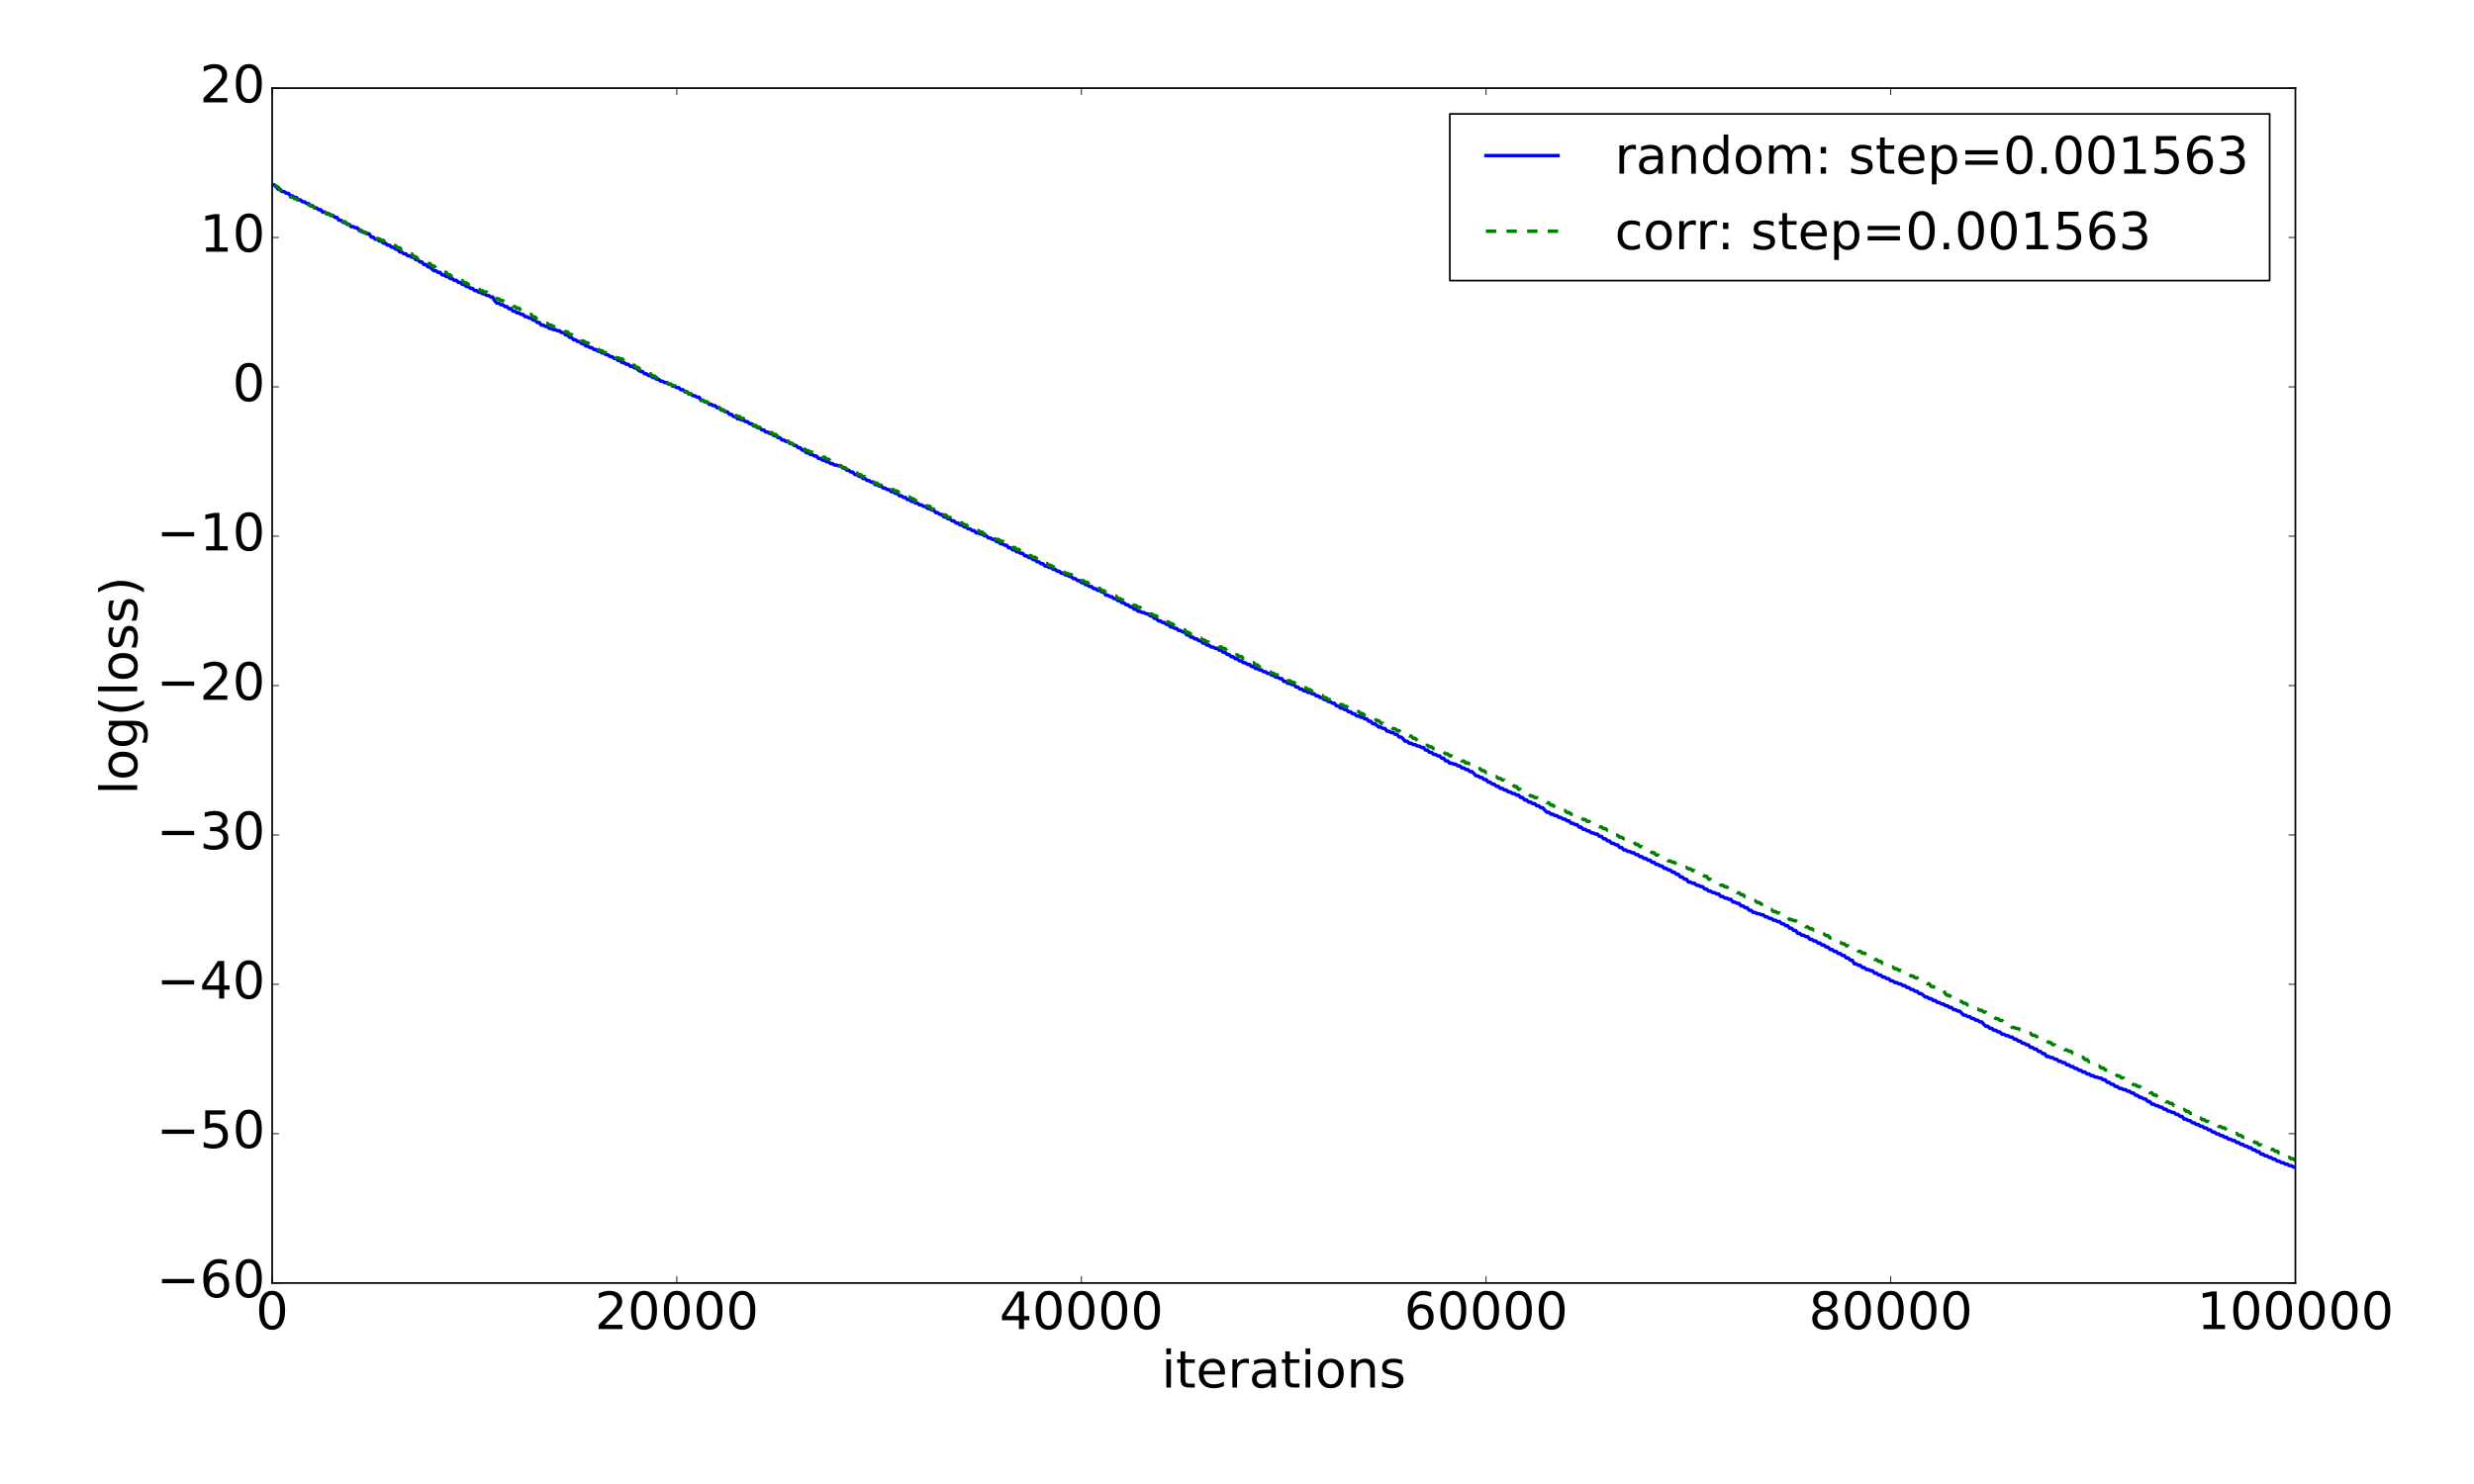 <?xml version="1.0" encoding="utf-8" standalone="no"?>
<!DOCTYPE svg PUBLIC "-//W3C//DTD SVG 1.1//EN"
  "http://www.w3.org/Graphics/SVG/1.1/DTD/svg11.dtd">
<!-- Created with matplotlib (http://matplotlib.org/) -->
<svg height="864pt" version="1.1" viewBox="0 0 1440 864" width="1440pt" xmlns="http://www.w3.org/2000/svg" xmlns:xlink="http://www.w3.org/1999/xlink">
 <defs>
  <style type="text/css">
*{stroke-linecap:butt;stroke-linejoin:round;stroke-miterlimit:100000;}
  </style>
 </defs>
 <g id="figure_1">
  <g id="patch_1">
   <path d="M 0 864 
L 1440 864 
L 1440 0 
L 0 0 
z
" style="fill:#ffffff;"/>
  </g>
  <g id="axes_1">
   <g id="patch_2">
    <path d="M 158.4 747 
L 1336.05 747 
L 1336.05 51.3 
L 158.4 51.3 
z
" style="fill:#ffffff;"/>
   </g>
   <g id="line2d_1">
    <path clip-path="url(#p51a6dfebc2)" d="M 159.578 107.757 
L 160.755 108.752 
L 161.933 110.226 
L 163.111 110.226 
L 164.288 111.548 
L 165.466 111.548 
L 166.644 112.525 
L 167.821 112.525 
L 168.999 114.003 
L 170.177 114.003 
L 171.354 114.983 
L 172.532 114.983 
L 173.709 116.372 
L 174.887 116.372 
L 176.065 117.502 
L 177.242 117.502 
L 178.42 118.478 
L 179.598 118.478 
L 180.775 119.791 
L 181.953 119.791 
L 183.131 121.097 
L 184.308 121.097 
L 185.486 122.09 
L 186.664 122.09 
L 187.841 123.502 
L 189.019 123.502 
L 190.197 124.355 
L 191.374 124.355 
L 192.552 125.318 
L 193.73 125.318 
L 194.907 126.573 
L 196.085 126.573 
L 197.262 128.206 
L 198.44 128.206 
L 199.618 129.479 
L 200.795 129.479 
L 201.973 130.554 
L 203.151 130.554 
L 204.328 131.931 
L 205.506 131.931 
L 206.684 132.578 
L 207.861 132.578 
L 209.039 134.154 
L 210.217 134.154 
L 211.394 135.246 
L 212.572 135.246 
L 213.75 136.183 
L 214.927 136.183 
L 216.105 138.08 
L 217.282 138.08 
L 218.46 139.313 
L 219.638 139.313 
L 220.815 140.326 
L 221.993 140.326 
L 223.171 141.569 
L 224.348 141.569 
L 225.526 142.755 
L 226.704 142.755 
L 227.881 143.924 
L 229.059 143.924 
L 230.237 145.067 
L 231.414 145.067 
L 232.592 146.653 
L 233.77 146.653 
L 234.947 147.713 
L 236.125 147.713 
L 237.303 148.911 
L 238.48 148.911 
L 239.658 149.749 
L 240.835 149.749 
L 242.013 151.199 
L 243.191 151.199 
L 244.368 152.487 
L 245.546 152.487 
L 246.724 153.992 
L 247.901 153.992 
L 249.079 155.404 
L 250.257 155.404 
L 251.434 156.676 
L 252.612 157.662 
L 253.79 157.662 
L 254.967 158.579 
L 256.145 158.579 
L 257.323 160.068 
L 258.5 160.068 
L 259.678 161.009 
L 260.856 161.009 
L 262.033 162.205 
L 263.211 162.205 
L 264.389 163.192 
L 265.566 163.192 
L 266.744 164.405 
L 267.921 164.405 
L 269.099 165.588 
L 270.277 165.588 
L 271.454 166.828 
L 272.632 166.828 
L 273.81 167.872 
L 274.987 167.872 
L 276.165 169.138 
L 277.343 169.138 
L 278.52 170.103 
L 279.698 170.103 
L 280.876 171.035 
L 282.053 171.035 
L 283.231 171.978 
L 284.409 171.978 
L 285.586 172.924 
L 286.764 172.924 
L 287.942 175.077 
L 289.119 176.446 
L 290.297 176.446 
L 291.474 177.391 
L 292.652 177.391 
L 293.83 178.478 
L 295.007 178.478 
L 296.185 179.696 
L 297.363 179.696 
L 298.54 181.132 
L 299.718 181.132 
L 300.896 182.112 
L 302.073 182.112 
L 303.251 183.034 
L 304.429 183.035 
L 305.606 184.386 
L 306.784 184.386 
L 307.962 185.206 
L 309.139 185.206 
L 310.317 186.367 
L 311.495 186.367 
L 312.672 187.748 
L 313.85 187.748 
L 315.027 189.272 
L 316.205 189.274 
L 317.383 190.028 
L 318.56 190.028 
L 319.738 191.225 
L 320.916 191.225 
L 322.093 191.929 
L 323.271 191.929 
L 324.449 192.561 
L 325.626 192.561 
L 326.804 193.621 
L 327.982 193.621 
L 329.159 194.993 
L 330.337 194.993 
L 331.515 196.435 
L 332.692 196.435 
L 333.87 197.844 
L 335.048 197.844 
L 336.225 198.844 
L 337.403 198.844 
L 338.58 200.092 
L 339.758 200.092 
L 340.936 201.453 
L 342.113 201.453 
L 343.291 202.37 
L 344.469 202.37 
L 345.646 203.464 
L 346.824 203.464 
L 348.002 204.46 
L 349.179 204.46 
L 350.357 205.482 
L 351.535 205.482 
L 352.712 206.532 
L 353.89 206.532 
L 355.068 207.639 
L 356.245 207.639 
L 357.423 208.678 
L 358.601 208.678 
L 359.778 209.922 
L 360.956 209.922 
L 362.133 211.131 
L 363.311 211.131 
L 364.489 212.089 
L 365.666 212.089 
L 366.844 213.204 
L 368.022 213.205 
L 369.199 214.198 
L 370.377 214.198 
L 371.555 215.438 
L 372.732 216.249 
L 373.91 216.249 
L 375.088 217.605 
L 376.265 217.605 
L 377.443 218.603 
L 378.621 218.603 
L 379.798 219.75 
L 380.976 219.75 
L 382.154 220.768 
L 383.331 220.768 
L 384.509 221.918 
L 385.686 221.918 
L 386.864 222.793 
L 388.042 222.793 
L 389.219 223.698 
L 390.397 223.698 
L 391.575 224.894 
L 392.752 224.894 
L 393.93 225.7 
L 395.108 225.7 
L 396.285 226.916 
L 397.463 226.916 
L 398.641 228.061 
L 399.818 228.061 
L 400.996 229.46 
L 402.174 229.46 
L 403.351 230.418 
L 404.529 230.418 
L 405.707 231.26 
L 406.884 231.26 
L 408.062 233.008 
L 409.239 233.008 
L 410.417 234.036 
L 411.595 234.036 
L 412.772 235.398 
L 413.95 235.398 
L 415.128 236.189 
L 416.305 236.189 
L 417.483 237.485 
L 418.661 237.485 
L 419.838 238.621 
L 421.016 238.621 
L 422.194 239.794 
L 423.371 239.794 
L 424.549 241.205 
L 425.727 241.205 
L 426.904 242.468 
L 428.082 242.468 
L 429.26 243.795 
L 430.437 243.795 
L 431.615 244.56 
L 432.792 244.56 
L 433.97 245.509 
L 435.148 245.509 
L 436.325 246.738 
L 437.503 246.738 
L 438.681 248.017 
L 439.858 248.017 
L 441.036 249.065 
L 442.214 249.065 
L 443.391 250.315 
L 444.569 250.315 
L 445.747 251.555 
L 446.924 251.555 
L 448.102 252.481 
L 449.28 252.481 
L 450.457 253.649 
L 451.635 253.649 
L 452.812 254.829 
L 453.99 254.829 
L 455.168 256.192 
L 456.345 256.192 
L 457.523 257.094 
L 458.701 257.094 
L 459.878 258.29 
L 461.056 258.29 
L 462.234 259.395 
L 463.411 259.395 
L 464.589 260.685 
L 465.767 260.685 
L 466.944 262.099 
L 468.122 262.099 
L 469.3 263.577 
L 470.477 263.577 
L 471.655 264.647 
L 472.833 264.647 
L 474.01 265.516 
L 475.188 265.516 
L 476.365 266.898 
L 477.543 266.898 
L 478.721 267.909 
L 479.898 267.909 
L 481.076 268.874 
L 482.254 268.874 
L 483.431 269.9 
L 484.609 269.9 
L 485.787 270.79 
L 486.964 270.79 
L 488.142 271.214 
L 489.32 271.214 
L 490.497 272.471 
L 491.675 272.471 
L 492.853 273.757 
L 494.03 273.757 
L 495.208 274.837 
L 496.386 274.837 
L 497.563 276.294 
L 498.741 276.294 
L 499.918 277.267 
L 501.096 277.267 
L 502.274 278.614 
L 503.451 278.614 
L 504.629 279.734 
L 505.807 279.734 
L 506.984 280.646 
L 508.162 280.646 
L 509.34 282.147 
L 510.517 282.147 
L 511.695 282.987 
L 512.873 282.987 
L 514.05 284.168 
L 515.228 284.168 
L 516.406 285.091 
L 517.583 285.091 
L 518.761 286.291 
L 519.939 286.291 
L 521.116 287.247 
L 522.294 287.248 
L 523.471 288.64 
L 524.649 288.641 
L 525.827 289.597 
L 527.004 289.597 
L 528.182 290.898 
L 529.36 290.898 
L 530.537 291.956 
L 531.715 291.956 
L 532.893 292.91 
L 534.07 292.91 
L 535.248 293.985 
L 536.426 293.985 
L 537.603 294.849 
L 538.781 294.849 
L 539.959 296.104 
L 541.136 296.104 
L 542.314 296.98 
L 543.492 296.98 
L 544.669 298.487 
L 545.847 298.487 
L 547.024 299.533 
L 548.202 299.533 
L 549.38 300.982 
L 550.557 300.982 
L 551.735 302.063 
L 552.913 302.063 
L 554.09 303.249 
L 555.268 303.249 
L 556.446 304.553 
L 557.623 304.553 
L 558.801 305.642 
L 559.979 305.642 
L 561.156 306.753 
L 562.334 306.753 
L 563.512 307.935 
L 564.689 307.935 
L 565.867 308.937 
L 567.045 308.937 
L 568.222 310.225 
L 569.4 310.225 
L 570.577 310.873 
L 571.755 310.873 
L 572.933 311.919 
L 574.11 311.919 
L 575.288 313.216 
L 576.466 313.216 
L 577.643 314.061 
L 578.821 314.061 
L 579.999 315.358 
L 581.176 315.358 
L 582.354 316.583 
L 583.532 316.583 
L 584.709 317.414 
L 585.887 317.414 
L 587.065 318.914 
L 588.242 318.914 
L 589.42 320.127 
L 590.598 320.127 
L 591.775 321.295 
L 592.953 321.295 
L 594.13 322.144 
L 595.308 322.144 
L 596.486 323.623 
L 597.663 323.623 
L 598.841 324.599 
L 600.019 324.599 
L 601.196 325.774 
L 602.374 325.774 
L 603.552 327.108 
L 604.729 327.108 
L 605.907 328.203 
L 607.085 328.203 
L 608.262 329.584 
L 609.44 329.584 
L 610.618 330.393 
L 611.795 330.393 
L 612.973 331.459 
L 614.151 331.459 
L 615.328 332.536 
L 616.506 332.536 
L 617.683 333.682 
L 618.861 333.682 
L 620.039 334.727 
L 621.216 334.727 
L 622.394 335.628 
L 623.572 335.627 
L 624.749 336.891 
L 625.927 336.891 
L 627.105 338 
L 628.282 338 
L 629.46 339.218 
L 630.638 339.218 
L 631.815 340.433 
L 632.993 340.433 
L 634.171 341.484 
L 635.348 341.484 
L 636.526 342.717 
L 637.704 342.717 
L 638.881 343.718 
L 640.059 343.718 
L 641.236 344.616 
L 642.414 344.616 
L 643.592 346.499 
L 644.769 346.499 
L 645.947 347.38 
L 647.125 347.38 
L 648.302 348.496 
L 649.48 348.496 
L 650.658 349.7 
L 651.835 349.7 
L 653.013 350.916 
L 654.191 350.916 
L 655.368 352.106 
L 656.546 352.106 
L 657.724 353.27 
L 658.901 353.27 
L 660.079 354.654 
L 661.257 354.654 
L 662.434 355.893 
L 663.612 355.893 
L 664.789 356.611 
L 665.967 356.611 
L 667.145 357.411 
L 668.322 357.411 
L 669.5 358.587 
L 670.678 358.587 
L 671.855 360.052 
L 673.033 360.052 
L 674.211 361.492 
L 675.388 361.492 
L 676.566 362.408 
L 677.744 362.408 
L 678.921 363.52 
L 680.099 363.52 
L 681.277 365.014 
L 682.454 365.014 
L 683.632 365.839 
L 684.81 365.839 
L 685.987 367.071 
L 687.165 367.071 
L 688.342 367.897 
L 689.52 367.897 
L 690.698 369.622 
L 691.875 369.622 
L 693.053 370.929 
L 694.231 370.929 
L 695.408 371.984 
L 696.586 371.984 
L 697.764 373.007 
L 698.941 373.007 
L 700.119 374.459 
L 701.297 374.459 
L 702.474 375.595 
L 703.652 375.595 
L 704.83 376.669 
L 706.007 376.67 
L 707.185 377.437 
L 708.363 377.437 
L 709.54 378.525 
L 710.718 378.525 
L 711.895 379.731 
L 713.073 379.731 
L 714.251 381.005 
L 715.428 381.005 
L 716.606 382.333 
L 717.784 382.333 
L 718.961 383.499 
L 720.139 383.499 
L 721.317 384.719 
L 722.494 384.719 
L 723.672 385.836 
L 724.85 385.836 
L 726.027 386.791 
L 727.205 386.791 
L 728.383 388.03 
L 729.56 388.03 
L 730.738 389.206 
L 731.916 389.206 
L 733.093 390.064 
L 734.271 390.064 
L 735.448 391.097 
L 736.626 391.097 
L 737.804 392.073 
L 738.981 392.073 
L 740.159 393.12 
L 741.337 393.12 
L 742.514 394.258 
L 743.692 394.258 
L 744.87 395.088 
L 746.047 395.088 
L 747.225 396.717 
L 748.403 396.717 
L 749.58 397.896 
L 750.758 397.896 
L 751.936 398.561 
L 753.113 398.561 
L 754.291 399.966 
L 755.469 399.966 
L 756.646 401.224 
L 757.824 401.224 
L 759.001 402.295 
L 760.179 402.295 
L 761.357 403.177 
L 762.534 403.177 
L 763.712 403.918 
L 764.89 403.918 
L 766.067 405.155 
L 767.245 405.155 
L 768.423 406.124 
L 769.6 406.124 
L 770.778 407.344 
L 771.956 407.344 
L 773.133 408.47 
L 774.311 408.47 
L 775.489 409.422 
L 776.666 409.422 
L 777.844 410.944 
L 779.022 410.944 
L 780.199 412.235 
L 781.377 412.235 
L 782.554 413.139 
L 783.732 413.139 
L 784.91 414.424 
L 786.087 414.424 
L 787.265 415.531 
L 788.443 415.531 
L 789.62 416.827 
L 790.798 416.827 
L 791.976 417.548 
L 793.153 417.548 
L 794.331 418.516 
L 795.509 418.517 
L 796.686 419.917 
L 797.864 419.917 
L 799.042 421.358 
L 800.219 421.358 
L 802.575 423.314 
L 803.752 423.314 
L 804.93 424.111 
L 806.107 424.111 
L 807.285 425.707 
L 808.463 425.707 
L 809.64 426.47 
L 810.818 426.47 
L 811.996 427.516 
L 813.173 427.516 
L 814.351 429.109 
L 815.529 429.109 
L 816.706 430.14 
L 817.884 431.562 
L 819.062 431.562 
L 820.239 432.716 
L 821.417 432.716 
L 822.595 433.511 
L 823.772 433.511 
L 824.95 434.357 
L 826.128 434.357 
L 827.305 435.175 
L 828.483 435.175 
L 829.66 436.673 
L 830.838 436.673 
L 832.016 438.004 
L 833.193 438.004 
L 834.371 439.204 
L 835.549 439.204 
L 836.726 440.074 
L 837.904 440.074 
L 839.082 441.409 
L 840.259 441.409 
L 841.437 443.02 
L 842.615 443.02 
L 843.792 444.306 
L 844.97 444.306 
L 846.148 444.912 
L 847.325 444.912 
L 848.503 445.891 
L 849.681 445.891 
L 850.858 447.096 
L 852.036 447.096 
L 853.213 448.038 
L 854.391 448.038 
L 855.569 449.23 
L 856.746 449.23 
L 857.924 450.373 
L 859.102 451.705 
L 860.279 451.705 
L 861.457 452.667 
L 862.635 452.667 
L 863.812 453.876 
L 864.99 453.876 
L 866.168 455.343 
L 867.345 455.343 
L 868.523 456.526 
L 869.701 456.526 
L 870.878 457.726 
L 872.056 457.726 
L 873.234 459.001 
L 874.411 459.001 
L 875.589 459.976 
L 876.766 459.976 
L 877.944 461.078 
L 879.122 461.078 
L 880.299 462.008 
L 881.477 462.008 
L 882.655 462.897 
L 883.832 462.897 
L 885.01 464.255 
L 886.188 464.255 
L 887.365 465.729 
L 888.543 465.729 
L 889.721 466.968 
L 890.898 466.968 
L 892.076 467.871 
L 893.254 467.871 
L 894.431 469.132 
L 895.609 469.132 
L 896.787 470.247 
L 897.964 470.247 
L 899.142 471.706 
L 900.319 472.909 
L 901.497 472.909 
L 902.675 473.999 
L 903.852 473.999 
L 905.03 474.871 
L 906.208 474.871 
L 907.385 475.903 
L 908.563 475.903 
L 909.741 476.901 
L 910.918 476.901 
L 912.096 477.922 
L 913.274 477.922 
L 914.451 479.304 
L 915.629 479.304 
L 916.807 480.126 
L 917.984 480.126 
L 919.162 481.566 
L 920.34 481.566 
L 921.517 482.836 
L 922.695 482.836 
L 923.872 483.796 
L 925.05 483.796 
L 926.228 484.932 
L 927.405 484.932 
L 928.583 485.616 
L 929.761 485.616 
L 930.938 486.895 
L 932.116 486.895 
L 933.294 488.323 
L 934.471 488.323 
L 935.649 489.587 
L 936.827 489.587 
L 938.004 490.996 
L 939.182 490.996 
L 940.36 491.873 
L 941.537 491.873 
L 942.715 493.391 
L 943.893 493.391 
L 945.07 494.814 
L 946.248 494.814 
L 947.426 495.73 
L 948.603 495.73 
L 949.781 496.458 
L 950.958 496.458 
L 952.136 497.602 
L 953.314 497.602 
L 954.491 498.735 
L 955.669 498.735 
L 956.847 499.794 
L 958.024 499.794 
L 959.202 500.796 
L 960.38 500.796 
L 961.557 502.038 
L 962.735 502.038 
L 963.913 503.264 
L 965.09 503.263 
L 966.268 504.202 
L 967.446 504.202 
L 968.623 505.548 
L 969.801 505.547 
L 970.979 506.498 
L 972.156 506.498 
L 973.334 507.744 
L 974.511 507.744 
L 975.689 508.983 
L 976.867 508.983 
L 978.044 510.611 
L 979.222 510.611 
L 980.4 511.872 
L 981.577 511.872 
L 982.755 513.566 
L 983.933 513.566 
L 985.11 514.25 
L 986.288 514.25 
L 987.466 515.437 
L 988.643 515.437 
L 989.821 516.184 
L 990.999 516.184 
L 992.176 517.603 
L 993.354 517.603 
L 994.532 518.812 
L 995.709 518.812 
L 996.887 519.702 
L 998.064 519.702 
L 999.242 520.513 
L 1000.42 520.513 
L 1001.597 521.933 
L 1002.775 521.933 
L 1003.953 522.907 
L 1005.13 522.907 
L 1006.308 523.598 
L 1007.486 523.598 
L 1008.663 525.216 
L 1009.841 525.216 
L 1011.019 525.939 
L 1012.196 525.939 
L 1013.374 527.436 
L 1014.552 527.436 
L 1015.729 528.468 
L 1016.907 528.469 
L 1018.085 530.003 
L 1019.262 530.003 
L 1020.44 531.219 
L 1021.617 531.219 
L 1022.795 531.957 
L 1023.973 531.957 
L 1025.15 532.621 
L 1026.328 532.621 
L 1027.506 533.804 
L 1028.683 533.804 
L 1029.861 534.725 
L 1031.039 534.725 
L 1032.216 535.747 
L 1033.394 535.747 
L 1034.572 536.509 
L 1035.749 536.509 
L 1036.927 537.812 
L 1038.105 537.812 
L 1039.282 538.912 
L 1040.46 538.912 
L 1041.638 540.419 
L 1042.815 540.419 
L 1043.993 541.741 
L 1045.17 541.741 
L 1046.348 543.386 
L 1047.526 543.386 
L 1048.703 544.49 
L 1049.881 544.491 
L 1051.059 545.362 
L 1052.236 545.362 
L 1053.414 546.878 
L 1054.592 546.878 
L 1055.769 547.86 
L 1056.947 547.86 
L 1058.125 549.03 
L 1059.302 549.03 
L 1060.48 550.187 
L 1061.658 550.187 
L 1062.835 551.38 
L 1064.013 551.38 
L 1065.19 552.801 
L 1066.368 552.801 
L 1067.546 553.871 
L 1068.723 553.87 
L 1069.901 555.095 
L 1071.079 555.095 
L 1072.256 556.26 
L 1073.434 556.26 
L 1074.612 557.725 
L 1075.789 557.725 
L 1076.967 559.046 
L 1078.145 559.046 
L 1079.322 561.161 
L 1080.5 561.153 
L 1081.678 562.038 
L 1082.855 562.038 
L 1084.033 563.342 
L 1085.211 563.342 
L 1086.388 564.486 
L 1087.566 564.486 
L 1088.744 565.168 
L 1089.921 565.168 
L 1091.099 566.6 
L 1092.276 566.6 
L 1093.454 567.66 
L 1094.632 567.66 
L 1095.809 568.857 
L 1096.987 568.857 
L 1098.165 569.79 
L 1099.342 569.791 
L 1100.52 571.04 
L 1101.698 571.04 
L 1102.875 572.051 
L 1104.053 572.051 
L 1105.231 572.862 
L 1106.408 572.862 
L 1107.586 573.841 
L 1108.764 573.841 
L 1109.941 574.952 
L 1111.119 574.952 
L 1112.296 576.118 
L 1113.474 576.118 
L 1114.652 577.132 
L 1115.829 577.132 
L 1117.007 578.461 
L 1118.185 578.461 
L 1119.362 579.302 
L 1120.54 580.451 
L 1121.718 580.451 
L 1122.895 581.414 
L 1124.073 581.414 
L 1125.251 582.504 
L 1126.428 582.504 
L 1127.606 583.601 
L 1128.784 583.601 
L 1129.961 584.522 
L 1131.139 584.522 
L 1132.317 585.503 
L 1133.494 585.503 
L 1134.672 586.542 
L 1135.85 586.54 
L 1137.027 587.81 
L 1138.205 587.81 
L 1139.382 588.62 
L 1140.56 588.62 
L 1142.915 591.017 
L 1144.093 591.017 
L 1145.271 591.883 
L 1146.448 591.882 
L 1147.626 592.974 
L 1148.804 592.974 
L 1149.981 593.953 
L 1151.159 593.953 
L 1152.337 594.959 
L 1153.514 594.959 
L 1154.692 596.389 
L 1155.87 597.504 
L 1157.047 597.504 
L 1158.225 598.73 
L 1159.402 598.73 
L 1160.58 599.853 
L 1161.758 599.853 
L 1162.935 600.806 
L 1164.113 600.806 
L 1165.291 602.136 
L 1166.468 602.136 
L 1167.646 602.976 
L 1168.824 602.976 
L 1170.001 603.795 
L 1171.179 603.795 
L 1172.357 604.978 
L 1173.534 604.978 
L 1174.712 606.114 
L 1175.89 606.114 
L 1177.067 607.35 
L 1178.245 607.349 
L 1179.423 608.316 
L 1180.6 608.316 
L 1181.778 609.752 
L 1182.956 609.752 
L 1184.133 610.775 
L 1185.311 610.775 
L 1186.488 612.131 
L 1187.666 612.131 
L 1188.844 613.401 
L 1190.021 613.4 
L 1191.199 615.09 
L 1192.377 615.09 
L 1193.554 615.748 
L 1194.732 615.748 
L 1195.91 616.682 
L 1197.087 616.682 
L 1198.265 617.863 
L 1199.443 617.863 
L 1200.62 618.706 
L 1201.798 618.706 
L 1202.976 619.971 
L 1204.153 619.971 
L 1205.331 620.971 
L 1206.508 620.971 
L 1207.686 622.056 
L 1208.864 622.056 
L 1210.041 623.166 
L 1211.219 623.166 
L 1212.397 624.17 
L 1213.574 624.17 
L 1214.752 625.25 
L 1215.93 625.25 
L 1217.107 626.219 
L 1218.285 626.219 
L 1219.463 627.112 
L 1220.64 627.113 
L 1221.818 627.68 
L 1222.996 627.68 
L 1224.173 628.692 
L 1225.351 628.692 
L 1226.529 630.133 
L 1227.706 630.133 
L 1228.884 631.287 
L 1230.062 631.286 
L 1231.239 632.564 
L 1232.417 632.564 
L 1233.594 633.692 
L 1234.772 633.692 
L 1235.95 634.376 
L 1237.127 634.376 
L 1238.305 635.301 
L 1239.483 635.301 
L 1240.66 636.357 
L 1241.838 636.357 
L 1243.016 637.721 
L 1244.193 637.721 
L 1245.371 638.892 
L 1246.549 638.892 
L 1247.726 639.839 
L 1248.904 639.839 
L 1250.082 641.284 
L 1251.259 641.284 
L 1252.437 642.845 
L 1253.614 642.845 
L 1254.792 643.72 
L 1255.97 643.72 
L 1257.147 644.579 
L 1258.325 644.579 
L 1259.503 645.75 
L 1260.68 645.75 
L 1261.858 646.888 
L 1263.036 646.888 
L 1264.213 647.672 
L 1265.391 647.672 
L 1266.569 648.821 
L 1267.746 648.821 
L 1268.924 649.954 
L 1270.102 649.954 
L 1271.279 651.582 
L 1272.457 651.582 
L 1273.635 652.432 
L 1274.812 652.432 
L 1275.99 653.684 
L 1277.168 653.684 
L 1278.345 654.67 
L 1279.523 654.67 
L 1280.7 655.692 
L 1281.878 655.692 
L 1283.056 656.722 
L 1284.233 656.722 
L 1285.411 657.802 
L 1286.589 657.802 
L 1287.766 659.088 
L 1288.944 659.088 
L 1290.122 660.19 
L 1291.299 660.191 
L 1292.477 661.162 
L 1293.655 661.162 
L 1294.832 662.14 
L 1296.01 662.14 
L 1297.188 663.268 
L 1298.365 663.268 
L 1299.543 664.067 
L 1300.72 664.067 
L 1301.898 665.193 
L 1303.076 665.193 
L 1304.253 666.289 
L 1305.431 666.289 
L 1306.609 667.274 
L 1307.786 667.274 
L 1308.964 668.21 
L 1310.142 668.21 
L 1311.319 669.448 
L 1312.497 669.448 
L 1313.675 670.512 
L 1314.852 670.512 
L 1316.03 671.956 
L 1317.208 671.956 
L 1318.385 672.925 
L 1319.563 672.925 
L 1320.741 673.888 
L 1321.918 673.888 
L 1323.096 674.877 
L 1324.274 674.877 
L 1325.451 675.998 
L 1326.629 675.998 
L 1327.806 676.908 
L 1328.984 676.908 
L 1330.162 677.788 
L 1331.339 677.788 
L 1332.517 678.637 
L 1333.695 678.638 
L 1334.872 679.53 
L 1336.05 679.53 
L 1336.05 679.53 
" style="fill:none;stroke:#0000ff;stroke-linecap:square;stroke-width:2.0;"/>
   </g>
   <g id="line2d_2">
    <path clip-path="url(#p51a6dfebc2)" d="M 159.578 107.574 
L 160.755 108.344 
L 161.933 108.938 
L 163.111 110.752 
L 164.288 112.299 
L 165.466 112.299 
L 166.644 113.725 
L 167.821 113.725 
L 168.999 114.695 
L 170.177 114.695 
L 171.354 115.728 
L 172.532 115.728 
L 173.709 117.002 
L 174.887 117.002 
L 176.065 117.809 
L 177.242 117.809 
L 178.42 119.055 
L 179.598 119.055 
L 180.775 119.89 
L 181.953 119.89 
L 183.131 121.052 
L 184.308 121.052 
L 185.486 122.229 
L 186.664 122.229 
L 187.841 123.367 
L 189.019 123.367 
L 190.197 124.67 
L 191.374 124.67 
L 192.552 125.555 
L 193.73 125.555 
L 194.907 126.914 
L 196.085 126.914 
L 197.262 127.83 
L 198.44 127.83 
L 199.618 129.069 
L 200.795 129.069 
L 201.973 130.12 
L 203.151 131.013 
L 204.328 131.013 
L 205.506 132.386 
L 206.684 132.386 
L 207.861 133.405 
L 209.039 133.405 
L 210.217 134.896 
L 211.394 134.896 
L 212.572 135.707 
L 213.75 135.707 
L 214.927 136.712 
L 216.105 136.712 
L 217.282 137.617 
L 218.46 137.617 
L 219.638 139.006 
L 220.815 139.006 
L 221.993 139.935 
L 223.171 139.935 
L 224.348 140.872 
L 225.526 140.872 
L 226.704 141.84 
L 227.881 141.84 
L 229.059 143.001 
L 230.237 143.001 
L 231.414 144.243 
L 232.592 144.243 
L 233.77 145.461 
L 234.947 145.461 
L 236.125 146.686 
L 237.303 146.686 
L 238.48 147.779 
L 239.658 147.779 
L 240.835 149.508 
L 242.013 149.508 
L 243.191 150.531 
L 244.368 150.531 
L 245.546 151.486 
L 246.724 151.486 
L 247.901 152.789 
L 249.079 153.394 
L 250.257 153.394 
L 251.434 154.853 
L 252.612 154.853 
L 253.79 156.133 
L 254.967 156.133 
L 256.145 157.364 
L 257.323 157.364 
L 258.5 158.516 
L 259.678 158.516 
L 260.856 160.055 
L 262.033 160.055 
L 263.211 161.454 
L 264.389 161.454 
L 265.566 162.505 
L 266.744 162.505 
L 267.921 163.319 
L 269.099 163.319 
L 270.277 164.658 
L 271.454 164.658 
L 272.632 165.641 
L 273.81 165.641 
L 274.987 166.763 
L 276.165 166.763 
L 277.343 167.835 
L 278.52 167.835 
L 279.698 169.273 
L 280.876 169.273 
L 282.053 170.005 
L 283.231 170.005 
L 284.409 171.276 
L 285.586 171.276 
L 286.764 172.43 
L 287.942 172.43 
L 289.119 173.973 
L 290.297 173.973 
L 291.474 174.978 
L 292.652 174.978 
L 293.83 175.922 
L 295.007 175.922 
L 296.185 177.049 
L 297.363 177.049 
L 298.54 178.465 
L 299.718 178.465 
L 300.896 179.42 
L 302.073 179.42 
L 303.251 180.928 
L 304.429 180.928 
L 305.606 182.059 
L 306.784 182.059 
L 307.962 183 
L 309.139 183 
L 310.317 184.562 
L 311.495 184.562 
L 312.672 185.981 
L 313.85 185.981 
L 315.027 186.923 
L 316.205 186.923 
L 317.383 188.253 
L 318.56 188.253 
L 319.738 189.324 
L 320.916 189.324 
L 322.093 190.182 
L 323.271 190.182 
L 324.449 191.117 
L 325.626 191.117 
L 326.804 192.156 
L 327.982 192.156 
L 329.159 193.212 
L 330.337 193.212 
L 331.515 194.729 
L 332.692 194.729 
L 333.87 196.1 
L 335.048 196.1 
L 336.225 197.246 
L 337.403 197.246 
L 338.58 198.549 
L 339.758 198.549 
L 340.936 199.518 
L 342.113 199.518 
L 343.291 200.764 
L 344.469 201.785 
L 345.646 201.785 
L 346.824 202.91 
L 348.002 202.91 
L 349.179 204.163 
L 350.357 204.163 
L 351.535 205.233 
L 352.712 205.233 
L 353.89 206.395 
L 355.068 206.395 
L 356.245 207.304 
L 357.423 207.304 
L 358.601 208.248 
L 359.778 208.248 
L 360.956 208.933 
L 362.133 208.933 
L 363.311 210.327 
L 364.489 210.327 
L 365.666 211.397 
L 366.844 211.397 
L 368.022 212.568 
L 369.199 212.568 
L 370.377 213.928 
L 371.555 213.928 
L 372.732 215.301 
L 373.91 215.301 
L 375.088 216.607 
L 376.265 216.607 
L 377.443 217.514 
L 378.621 217.514 
L 379.798 218.901 
L 380.976 218.901 
L 382.154 219.975 
L 383.331 219.975 
L 384.509 221.329 
L 385.686 221.329 
L 386.864 222.559 
L 388.042 222.559 
L 389.219 223.607 
L 390.397 223.607 
L 391.575 224.548 
L 392.752 224.548 
L 393.93 225.819 
L 395.108 225.819 
L 396.285 226.752 
L 397.463 226.752 
L 398.641 228.185 
L 399.818 228.185 
L 400.996 229.188 
L 402.174 229.187 
L 403.351 230.466 
L 404.529 230.466 
L 405.707 231.721 
L 406.884 231.721 
L 408.062 233.134 
L 409.239 233.134 
L 410.417 234.062 
L 411.595 234.062 
L 412.772 235.056 
L 413.95 235.056 
L 415.128 236.373 
L 416.305 236.373 
L 417.483 237.297 
L 418.661 237.297 
L 419.838 238.888 
L 421.016 238.888 
L 422.194 239.816 
L 423.371 239.816 
L 424.549 240.968 
L 425.727 240.968 
L 426.904 241.658 
L 428.082 241.658 
L 429.26 242.449 
L 430.437 242.449 
L 431.615 243.614 
L 432.792 243.614 
L 433.97 245.004 
L 435.148 245.004 
L 436.325 246.431 
L 437.503 246.431 
L 438.681 247.645 
L 439.858 247.645 
L 441.036 248.81 
L 442.214 248.81 
L 443.391 249.452 
L 444.569 249.452 
L 445.747 250.941 
L 446.924 250.941 
L 448.102 251.86 
L 449.28 251.86 
L 450.457 252.996 
L 451.635 252.996 
L 452.812 254.27 
L 453.99 254.27 
L 455.168 255.46 
L 456.345 255.46 
L 457.523 256.788 
L 458.701 256.788 
L 459.878 258.122 
L 461.056 258.122 
L 462.234 259.031 
L 463.411 259.031 
L 464.589 260.213 
L 465.767 260.213 
L 466.944 261.256 
L 468.122 261.256 
L 469.3 262.321 
L 470.477 262.321 
L 471.655 263.222 
L 472.833 263.222 
L 474.01 264.041 
L 475.188 264.041 
L 476.365 264.987 
L 477.543 264.987 
L 478.721 266.095 
L 479.898 266.095 
L 481.076 267.311 
L 482.254 267.311 
L 483.431 268.504 
L 484.609 268.504 
L 485.787 269.748 
L 486.964 269.748 
L 488.142 271.077 
L 489.32 271.077 
L 490.497 272.125 
L 491.675 272.125 
L 492.853 273.03 
L 494.03 273.03 
L 495.208 273.974 
L 496.386 273.974 
L 497.563 275.25 
L 498.741 275.25 
L 499.918 276.378 
L 501.096 276.378 
L 502.274 277.495 
L 503.451 277.495 
L 504.629 278.792 
L 505.807 278.792 
L 506.984 280.237 
L 508.162 280.237 
L 509.34 281.24 
L 510.517 281.24 
L 511.695 282.443 
L 512.873 282.443 
L 514.05 283.341 
L 515.228 283.341 
L 516.406 283.939 
L 517.583 283.939 
L 518.761 285.021 
L 519.939 285.021 
L 521.116 285.889 
L 522.294 285.889 
L 523.471 287.128 
L 524.649 287.128 
L 525.827 288.089 
L 527.004 288.089 
L 528.182 289.295 
L 529.36 289.295 
L 530.537 290.386 
L 531.715 290.386 
L 532.893 291.569 
L 534.07 291.569 
L 535.248 292.461 
L 536.426 292.461 
L 537.603 293.569 
L 538.781 293.569 
L 539.959 294.739 
L 541.136 294.739 
L 542.314 296.377 
L 543.492 296.377 
L 544.669 297.291 
L 545.847 297.291 
L 547.024 298.44 
L 548.202 298.44 
L 549.38 299.859 
L 550.557 299.859 
L 551.735 301.198 
L 552.913 301.198 
L 554.09 302.187 
L 555.268 302.187 
L 556.446 303.284 
L 557.623 303.284 
L 558.801 304.393 
L 559.979 304.393 
L 561.156 305.563 
L 562.334 305.563 
L 563.512 306.597 
L 564.689 306.597 
L 565.867 307.876 
L 567.045 307.876 
L 568.222 308.831 
L 569.4 308.831 
L 570.577 309.788 
L 571.755 309.788 
L 572.933 311.013 
L 574.11 311.013 
L 575.288 312.305 
L 576.466 312.305 
L 577.643 313.615 
L 578.821 313.615 
L 579.999 314.037 
L 581.176 314.037 
L 582.354 315.057 
L 583.532 315.057 
L 584.709 316.564 
L 585.887 316.564 
L 587.065 317.65 
L 588.242 317.65 
L 589.42 318.714 
L 590.598 318.714 
L 591.775 319.854 
L 592.953 319.854 
L 594.13 320.93 
L 595.308 320.93 
L 596.486 322.104 
L 597.663 322.104 
L 598.841 323.452 
L 600.019 323.452 
L 601.196 324.407 
L 602.374 324.407 
L 603.552 325.245 
L 604.729 325.245 
L 605.907 326.953 
L 607.085 326.953 
L 608.262 328.05 
L 609.44 328.05 
L 610.618 329.138 
L 611.795 329.138 
L 612.973 330.112 
L 614.151 330.112 
L 615.328 331.401 
L 616.506 331.401 
L 617.683 332.325 
L 618.861 332.325 
L 620.039 333.814 
L 621.216 333.814 
L 622.394 334.458 
L 623.572 334.458 
L 624.749 335.737 
L 625.927 335.737 
L 627.105 337.24 
L 628.282 337.24 
L 629.46 338.081 
L 630.638 338.081 
L 631.815 338.982 
L 632.993 338.982 
L 634.171 340.334 
L 635.348 340.334 
L 636.526 341.532 
L 637.704 341.532 
L 638.881 342.52 
L 640.059 342.52 
L 641.236 343.805 
L 642.414 343.805 
L 643.592 344.717 
L 644.769 344.717 
L 645.947 345.779 
L 647.125 345.779 
L 648.302 346.916 
L 649.48 346.916 
L 650.658 348.472 
L 651.835 348.472 
L 653.013 349.315 
L 654.191 349.315 
L 655.368 349.946 
L 656.546 349.946 
L 657.724 351.368 
L 658.901 351.368 
L 660.079 352.564 
L 661.257 352.564 
L 662.434 353.607 
L 663.612 353.607 
L 664.789 355.066 
L 665.967 355.066 
L 667.145 356.417 
L 668.322 356.417 
L 669.5 357.518 
L 670.678 357.518 
L 671.855 358.499 
L 673.033 358.499 
L 674.211 359.845 
L 675.388 359.845 
L 676.566 360.754 
L 677.744 360.754 
L 678.921 362.062 
L 680.099 362.062 
L 681.277 363.138 
L 682.454 363.138 
L 683.632 364.421 
L 684.81 364.421 
L 685.987 365.78 
L 687.165 365.78 
L 688.342 366.63 
L 689.52 366.63 
L 690.698 368.191 
L 691.875 368.191 
L 693.053 369.17 
L 694.231 369.17 
L 695.408 370.075 
L 696.586 370.075 
L 697.764 371.444 
L 698.941 371.444 
L 700.119 372.684 
L 701.297 372.684 
L 702.474 373.797 
L 703.652 373.797 
L 704.83 374.513 
L 706.007 374.513 
L 707.185 375.437 
L 708.363 375.437 
L 709.54 376.615 
L 710.718 376.615 
L 711.895 377.579 
L 713.073 377.579 
L 714.251 379.13 
L 715.428 379.13 
L 716.606 380.105 
L 717.784 380.105 
L 718.961 381.247 
L 720.139 381.247 
L 721.317 382.189 
L 722.494 382.189 
L 723.672 383.369 
L 724.85 383.37 
L 726.027 384.472 
L 727.205 384.472 
L 728.383 385.722 
L 729.56 385.722 
L 730.738 387.117 
L 731.916 387.117 
L 733.093 388.377 
L 734.271 388.377 
L 735.448 389.547 
L 736.626 389.547 
L 737.804 390.556 
L 738.981 390.556 
L 740.159 392.003 
L 741.337 392.003 
L 742.514 392.924 
L 743.692 392.924 
L 744.87 394.001 
L 746.047 394.001 
L 747.225 395.091 
L 748.403 395.091 
L 749.58 396.3 
L 750.758 396.3 
L 751.936 397.267 
L 753.113 397.267 
L 754.291 398.266 
L 755.469 398.266 
L 756.646 399.177 
L 757.824 399.177 
L 759.001 400.489 
L 760.179 400.489 
L 761.357 401.492 
L 762.534 401.492 
L 763.712 402.521 
L 764.89 402.521 
L 766.067 403.698 
L 767.245 403.698 
L 768.423 404.847 
L 769.6 404.847 
L 770.778 406.214 
L 771.956 406.214 
L 773.133 407.34 
L 774.311 407.34 
L 775.489 408.044 
L 776.666 408.044 
L 777.844 409.361 
L 779.022 409.361 
L 780.199 410.235 
L 781.377 410.235 
L 782.554 411.249 
L 783.732 411.249 
L 784.91 412.22 
L 786.087 412.22 
L 787.265 413.283 
L 788.443 413.283 
L 789.62 414.263 
L 790.798 414.263 
L 791.976 415.438 
L 793.153 415.438 
L 794.331 416.465 
L 795.509 416.465 
L 796.686 417.377 
L 797.864 417.377 
L 799.042 418.403 
L 800.219 418.403 
L 801.397 419.634 
L 802.575 419.634 
L 803.752 421.087 
L 804.93 421.087 
L 806.107 422.222 
L 807.285 422.222 
L 808.463 423.343 
L 809.64 423.343 
L 810.818 424.296 
L 811.996 424.296 
L 813.173 425.343 
L 814.351 425.343 
L 815.529 426.513 
L 816.706 426.513 
L 817.884 427.454 
L 819.062 427.454 
L 820.239 428.528 
L 821.417 428.528 
L 822.595 429.876 
L 823.772 429.876 
L 824.95 431.281 
L 826.128 431.28 
L 827.305 432.655 
L 828.483 432.655 
L 829.66 433.923 
L 830.838 433.923 
L 832.016 434.79 
L 833.193 434.79 
L 834.371 435.835 
L 835.549 435.835 
L 836.726 436.756 
L 837.904 436.756 
L 839.082 437.935 
L 840.259 437.935 
L 841.437 438.903 
L 842.615 438.903 
L 843.792 440.056 
L 844.97 440.056 
L 846.148 440.544 
L 847.325 440.544 
L 848.503 441.803 
L 849.681 441.803 
L 850.858 443.058 
L 852.036 443.058 
L 853.213 444.21 
L 854.391 444.21 
L 855.569 444.935 
L 856.746 444.935 
L 857.924 446.225 
L 859.102 446.225 
L 860.279 447.514 
L 861.457 447.514 
L 862.635 448.716 
L 863.812 448.716 
L 864.99 449.872 
L 866.168 449.872 
L 867.345 450.843 
L 868.523 450.843 
L 869.701 452.121 
L 870.878 452.121 
L 872.056 453.179 
L 873.234 453.179 
L 874.411 454.142 
L 875.589 454.142 
L 876.766 455.537 
L 877.944 455.537 
L 879.122 456.608 
L 880.299 456.608 
L 881.477 457.91 
L 882.655 457.91 
L 883.832 459.538 
L 885.01 459.538 
L 886.188 460.846 
L 887.365 460.846 
L 888.543 462.166 
L 889.721 462.166 
L 890.898 463.48 
L 892.076 463.48 
L 893.254 464.363 
L 894.431 464.363 
L 895.609 465.171 
L 896.787 465.171 
L 897.964 466.35 
L 899.142 466.35 
L 900.319 467.412 
L 901.497 467.412 
L 902.675 468.756 
L 903.852 468.756 
L 905.03 469.956 
L 906.208 469.956 
L 907.385 470.809 
L 908.563 470.809 
L 909.741 471.951 
L 910.918 471.951 
L 912.096 473.069 
L 913.274 473.069 
L 914.451 474.033 
L 915.629 474.033 
L 916.807 475.277 
L 917.984 475.277 
L 919.162 476.194 
L 920.34 476.194 
L 921.517 477.115 
L 922.695 477.115 
L 923.872 478.221 
L 925.05 478.221 
L 926.228 479.339 
L 927.405 479.339 
L 928.583 480.631 
L 929.761 480.631 
L 930.938 481.388 
L 932.116 481.388 
L 933.294 482.438 
L 934.471 482.438 
L 935.649 483.479 
L 936.827 483.479 
L 938.004 485.006 
L 939.182 485.006 
L 940.36 486.245 
L 941.537 486.245 
L 942.715 487.42 
L 943.893 487.42 
L 945.07 488.376 
L 946.248 488.376 
L 947.426 489.209 
L 948.603 489.209 
L 949.781 490.097 
L 950.958 490.097 
L 952.136 491.658 
L 953.314 491.658 
L 954.491 492.923 
L 955.669 492.923 
L 956.847 493.855 
L 958.024 493.855 
L 959.202 495.35 
L 960.38 495.351 
L 961.557 496.432 
L 962.735 496.432 
L 963.913 497.803 
L 965.09 497.803 
L 966.268 498.777 
L 967.446 498.777 
L 968.623 500.027 
L 969.801 500.026 
L 970.979 501.244 
L 972.156 501.244 
L 973.334 501.989 
L 974.511 501.989 
L 975.689 503.107 
L 976.867 503.107 
L 978.044 504.058 
L 979.222 504.058 
L 980.4 505.003 
L 981.577 505.003 
L 982.755 505.852 
L 983.933 505.852 
L 985.11 506.838 
L 986.288 506.838 
L 987.466 507.879 
L 988.643 507.879 
L 989.821 509.161 
L 990.999 509.161 
L 992.176 510.176 
L 993.354 510.176 
L 994.532 511.919 
L 995.709 511.919 
L 996.887 512.885 
L 998.064 512.885 
L 999.242 513.917 
L 1000.42 513.917 
L 1001.597 515.389 
L 1002.775 515.389 
L 1003.953 516.319 
L 1005.13 516.319 
L 1006.308 517.602 
L 1007.486 517.602 
L 1008.663 518.442 
L 1009.841 518.442 
L 1011.019 519.765 
L 1012.196 519.765 
L 1013.374 520.893 
L 1014.552 520.893 
L 1015.729 522.177 
L 1016.907 522.177 
L 1018.085 523.06 
L 1019.262 523.06 
L 1020.44 524.388 
L 1021.617 524.388 
L 1022.795 525.441 
L 1023.973 525.441 
L 1025.15 526.471 
L 1026.328 526.471 
L 1027.506 527.81 
L 1028.683 527.81 
L 1029.861 529.511 
L 1031.039 529.511 
L 1032.216 530.671 
L 1033.394 530.671 
L 1034.572 531.531 
L 1035.749 531.531 
L 1036.927 532.822 
L 1038.105 532.822 
L 1039.282 534.052 
L 1040.46 534.052 
L 1041.638 535.383 
L 1042.815 535.383 
L 1043.993 536.007 
L 1045.17 536.007 
L 1046.348 537.276 
L 1047.526 537.278 
L 1048.703 538.26 
L 1049.881 538.26 
L 1051.059 539.617 
L 1052.236 539.617 
L 1053.414 540.744 
L 1054.592 540.743 
L 1055.769 541.694 
L 1056.947 541.694 
L 1058.125 542.699 
L 1059.302 542.699 
L 1060.48 543.766 
L 1061.658 543.766 
L 1062.835 544.694 
L 1064.013 544.694 
L 1065.19 546.114 
L 1066.368 546.114 
L 1067.546 547.359 
L 1068.723 547.359 
L 1069.901 548.587 
L 1071.079 548.587 
L 1072.256 549.429 
L 1073.434 549.429 
L 1074.612 550.661 
L 1075.789 550.661 
L 1076.967 551.548 
L 1078.145 551.548 
L 1079.322 552.769 
L 1080.5 552.769 
L 1081.678 553.842 
L 1082.855 553.842 
L 1084.033 554.934 
L 1085.211 554.934 
L 1086.388 555.776 
L 1087.566 555.776 
L 1088.744 557.395 
L 1089.921 557.395 
L 1091.099 558.663 
L 1092.276 558.663 
L 1093.454 559.733 
L 1094.632 559.733 
L 1095.809 560.989 
L 1096.987 560.989 
L 1098.165 561.864 
L 1099.342 561.864 
L 1100.52 562.982 
L 1101.698 562.982 
L 1102.875 564.031 
L 1104.053 564.031 
L 1105.231 564.98 
L 1106.408 564.98 
L 1107.586 566.009 
L 1108.764 566.008 
L 1109.941 567.069 
L 1111.119 567.069 
L 1112.296 568.259 
L 1113.474 568.259 
L 1114.652 569.294 
L 1115.829 569.294 
L 1117.007 570.626 
L 1118.185 570.626 
L 1119.362 571.764 
L 1120.54 571.764 
L 1121.718 572.703 
L 1122.895 572.703 
L 1124.073 574.403 
L 1125.251 574.403 
L 1126.428 575.084 
L 1127.606 575.084 
L 1128.784 576.343 
L 1131.139 576.343 
L 1132.317 578.576 
L 1133.494 579.547 
L 1134.672 579.547 
L 1135.85 580.772 
L 1137.027 580.773 
L 1138.205 581.839 
L 1139.382 581.839 
L 1140.56 583.065 
L 1141.738 583.065 
L 1142.915 584.091 
L 1144.093 584.091 
L 1145.271 585.088 
L 1146.448 585.088 
L 1147.626 586.33 
L 1148.804 586.33 
L 1149.981 587.431 
L 1151.159 587.431 
L 1152.337 588.206 
L 1153.514 588.206 
L 1154.692 589.255 
L 1155.87 589.255 
L 1157.047 590.49 
L 1158.225 590.49 
L 1159.402 592.068 
L 1160.58 592.068 
L 1161.758 593.049 
L 1162.935 593.049 
L 1164.113 594.115 
L 1165.291 594.115 
L 1166.468 595.173 
L 1167.646 595.173 
L 1168.824 596.553 
L 1170.001 596.553 
L 1171.179 598.216 
L 1172.357 598.216 
L 1173.534 598.794 
L 1174.712 598.794 
L 1175.89 599.565 
L 1177.067 599.565 
L 1178.245 600.496 
L 1179.423 600.496 
L 1180.6 601.544 
L 1181.778 601.544 
L 1182.956 602.721 
L 1184.133 602.721 
L 1185.311 603.539 
L 1186.488 603.539 
L 1187.666 604.831 
L 1188.844 604.831 
L 1190.021 605.836 
L 1191.199 605.836 
L 1192.377 606.916 
L 1193.554 606.916 
L 1194.732 608.257 
L 1195.91 608.257 
L 1197.087 609.559 
L 1198.265 609.559 
L 1199.443 610.269 
L 1200.62 610.269 
L 1201.798 611.236 
L 1202.976 611.236 
L 1204.153 612.05 
L 1205.331 612.05 
L 1206.508 613.31 
L 1207.686 613.31 
L 1208.864 614.692 
L 1210.041 614.692 
L 1211.219 615.562 
L 1212.397 615.562 
L 1213.574 616.91 
L 1214.752 616.91 
L 1215.93 618.235 
L 1217.107 618.235 
L 1218.285 619.378 
L 1219.463 619.378 
L 1220.64 620.53 
L 1221.818 620.53 
L 1222.996 621.758 
L 1224.173 621.758 
L 1225.351 622.905 
L 1226.529 622.905 
L 1227.706 624.281 
L 1228.884 624.282 
L 1230.062 625.203 
L 1231.239 625.203 
L 1232.417 626.414 
L 1233.594 626.414 
L 1234.772 627.548 
L 1235.95 627.548 
L 1237.127 629.014 
L 1238.305 629.014 
L 1239.483 630.441 
L 1240.66 630.441 
L 1241.838 631.598 
L 1243.016 631.598 
L 1244.193 632.543 
L 1245.371 632.543 
L 1246.549 633.619 
L 1247.726 633.619 
L 1248.904 634.8 
L 1250.082 634.8 
L 1251.259 636.22 
L 1252.437 636.22 
L 1253.614 637.57 
L 1254.792 637.57 
L 1255.97 638.762 
L 1257.147 638.762 
L 1258.325 640.048 
L 1259.503 640.048 
L 1260.68 641.549 
L 1261.858 641.549 
L 1263.036 642.404 
L 1264.213 642.404 
L 1265.391 643.709 
L 1266.569 643.709 
L 1267.746 644.789 
L 1268.924 644.789 
L 1270.102 645.874 
L 1271.279 645.874 
L 1272.457 646.984 
L 1273.635 646.984 
L 1274.812 648.202 
L 1275.99 648.202 
L 1277.168 649.166 
L 1278.345 649.165 
L 1279.523 650.737 
L 1280.7 650.737 
L 1281.878 651.932 
L 1283.056 651.932 
L 1284.233 652.898 
L 1285.411 652.898 
L 1286.589 653.823 
L 1287.766 653.823 
L 1288.944 654.785 
L 1290.122 654.784 
L 1291.299 655.846 
L 1292.477 655.846 
L 1293.655 656.684 
L 1294.832 656.684 
L 1296.01 657.822 
L 1297.188 657.822 
L 1298.365 658.903 
L 1299.543 658.903 
L 1300.72 659.908 
L 1301.898 659.908 
L 1303.076 661.011 
L 1304.253 661.011 
L 1305.431 662.054 
L 1306.609 662.054 
L 1307.786 663.053 
L 1308.964 663.053 
L 1310.142 664.03 
L 1311.319 664.03 
L 1312.497 665.229 
L 1313.675 665.229 
L 1314.852 666.555 
L 1316.03 666.555 
L 1317.208 667.619 
L 1318.385 667.619 
L 1319.563 668.451 
L 1320.741 668.45 
L 1321.918 669.201 
L 1323.096 669.201 
L 1324.274 670.262 
L 1325.451 670.262 
L 1326.629 671.44 
L 1327.806 671.44 
L 1328.984 672.781 
L 1330.162 672.781 
L 1331.339 673.793 
L 1332.517 673.793 
L 1333.695 674.678 
L 1334.872 674.678 
L 1336.05 675.703 
L 1336.05 675.703 
" style="fill:none;stroke:#008000;stroke-dasharray:6,6;stroke-dashoffset:0.0;stroke-width:2.0;"/>
   </g>
   <g id="patch_3">
    <path d="M 158.4 51.3 
L 1336.05 51.3 
" style="fill:none;stroke:#000000;stroke-linecap:square;stroke-linejoin:miter;"/>
   </g>
   <g id="patch_4">
    <path d="M 1336.05 747 
L 1336.05 51.3 
" style="fill:none;stroke:#000000;stroke-linecap:square;stroke-linejoin:miter;"/>
   </g>
   <g id="patch_5">
    <path d="M 158.4 747 
L 1336.05 747 
" style="fill:none;stroke:#000000;stroke-linecap:square;stroke-linejoin:miter;"/>
   </g>
   <g id="patch_6">
    <path d="M 158.4 747 
L 158.4 51.3 
" style="fill:none;stroke:#000000;stroke-linecap:square;stroke-linejoin:miter;"/>
   </g>
   <g id="matplotlib.axis_1">
    <g id="xtick_1">
     <g id="line2d_3">
      <defs>
       <path d="M 0 0 
L 0 -4 
" id="mbbcce486b2" style="stroke:#000000;stroke-width:0.5;"/>
      </defs>
      <g>
       <use style="stroke:#000000;stroke-width:0.5;" x="158.4" xlink:href="#mbbcce486b2" y="747.0"/>
      </g>
     </g>
     <g id="line2d_4">
      <defs>
       <path d="M 0 0 
L 0 4 
" id="ma1da12cb76" style="stroke:#000000;stroke-width:0.5;"/>
      </defs>
      <g>
       <use style="stroke:#000000;stroke-width:0.5;" x="158.4" xlink:href="#ma1da12cb76" y="51.3"/>
      </g>
     </g>
     <g id="text_1">
      <!-- 0 -->
      <defs>
       <path d="M 31.781 66.406 
Q 24.172 66.406 20.328 58.906 
Q 16.5 51.422 16.5 36.375 
Q 16.5 21.391 20.328 13.891 
Q 24.172 6.391 31.781 6.391 
Q 39.453 6.391 43.281 13.891 
Q 47.125 21.391 47.125 36.375 
Q 47.125 51.422 43.281 58.906 
Q 39.453 66.406 31.781 66.406 
M 31.781 74.219 
Q 44.047 74.219 50.516 64.516 
Q 56.984 54.828 56.984 36.375 
Q 56.984 17.969 50.516 8.266 
Q 44.047 -1.422 31.781 -1.422 
Q 19.531 -1.422 13.062 8.266 
Q 6.594 17.969 6.594 36.375 
Q 6.594 54.828 13.062 64.516 
Q 19.531 74.219 31.781 74.219 
" id="BitstreamVeraSans-Roman-30"/>
      </defs>
      <g transform="translate(148.856 773.795)scale(0.3 -0.3)">
       <use xlink:href="#BitstreamVeraSans-Roman-30"/>
      </g>
     </g>
    </g>
    <g id="xtick_2">
     <g id="line2d_5">
      <g>
       <use style="stroke:#000000;stroke-width:0.5;" x="393.93" xlink:href="#mbbcce486b2" y="747.0"/>
      </g>
     </g>
     <g id="line2d_6">
      <g>
       <use style="stroke:#000000;stroke-width:0.5;" x="393.93" xlink:href="#ma1da12cb76" y="51.3"/>
      </g>
     </g>
     <g id="text_2">
      <!-- 20000 -->
      <defs>
       <path d="M 19.188 8.297 
L 53.609 8.297 
L 53.609 0 
L 7.328 0 
L 7.328 8.297 
Q 12.938 14.109 22.625 23.891 
Q 32.328 33.688 34.812 36.531 
Q 39.547 41.844 41.422 45.531 
Q 43.312 49.219 43.312 52.781 
Q 43.312 58.594 39.234 62.25 
Q 35.156 65.922 28.609 65.922 
Q 23.969 65.922 18.812 64.312 
Q 13.672 62.703 7.812 59.422 
L 7.812 69.391 
Q 13.766 71.781 18.938 73 
Q 24.125 74.219 28.422 74.219 
Q 39.75 74.219 46.484 68.547 
Q 53.219 62.891 53.219 53.422 
Q 53.219 48.922 51.531 44.891 
Q 49.859 40.875 45.406 35.406 
Q 44.188 33.984 37.641 27.219 
Q 31.109 20.453 19.188 8.297 
" id="BitstreamVeraSans-Roman-32"/>
      </defs>
      <g transform="translate(346.211 773.795)scale(0.3 -0.3)">
       <use xlink:href="#BitstreamVeraSans-Roman-32"/>
       <use x="63.623" xlink:href="#BitstreamVeraSans-Roman-30"/>
       <use x="127.246" xlink:href="#BitstreamVeraSans-Roman-30"/>
       <use x="190.869" xlink:href="#BitstreamVeraSans-Roman-30"/>
       <use x="254.492" xlink:href="#BitstreamVeraSans-Roman-30"/>
      </g>
     </g>
    </g>
    <g id="xtick_3">
     <g id="line2d_7">
      <g>
       <use style="stroke:#000000;stroke-width:0.5;" x="629.46" xlink:href="#mbbcce486b2" y="747.0"/>
      </g>
     </g>
     <g id="line2d_8">
      <g>
       <use style="stroke:#000000;stroke-width:0.5;" x="629.46" xlink:href="#ma1da12cb76" y="51.3"/>
      </g>
     </g>
     <g id="text_3">
      <!-- 40000 -->
      <defs>
       <path d="M 37.797 64.312 
L 12.891 25.391 
L 37.797 25.391 
z
M 35.203 72.906 
L 47.609 72.906 
L 47.609 25.391 
L 58.016 25.391 
L 58.016 17.188 
L 47.609 17.188 
L 47.609 0 
L 37.797 0 
L 37.797 17.188 
L 4.891 17.188 
L 4.891 26.703 
z
" id="BitstreamVeraSans-Roman-34"/>
      </defs>
      <g transform="translate(581.741 773.795)scale(0.3 -0.3)">
       <use xlink:href="#BitstreamVeraSans-Roman-34"/>
       <use x="63.623" xlink:href="#BitstreamVeraSans-Roman-30"/>
       <use x="127.246" xlink:href="#BitstreamVeraSans-Roman-30"/>
       <use x="190.869" xlink:href="#BitstreamVeraSans-Roman-30"/>
       <use x="254.492" xlink:href="#BitstreamVeraSans-Roman-30"/>
      </g>
     </g>
    </g>
    <g id="xtick_4">
     <g id="line2d_9">
      <g>
       <use style="stroke:#000000;stroke-width:0.5;" x="864.99" xlink:href="#mbbcce486b2" y="747.0"/>
      </g>
     </g>
     <g id="line2d_10">
      <g>
       <use style="stroke:#000000;stroke-width:0.5;" x="864.99" xlink:href="#ma1da12cb76" y="51.3"/>
      </g>
     </g>
     <g id="text_4">
      <!-- 60000 -->
      <defs>
       <path d="M 33.016 40.375 
Q 26.375 40.375 22.484 35.828 
Q 18.609 31.297 18.609 23.391 
Q 18.609 15.531 22.484 10.953 
Q 26.375 6.391 33.016 6.391 
Q 39.656 6.391 43.531 10.953 
Q 47.406 15.531 47.406 23.391 
Q 47.406 31.297 43.531 35.828 
Q 39.656 40.375 33.016 40.375 
M 52.594 71.297 
L 52.594 62.312 
Q 48.875 64.062 45.094 64.984 
Q 41.312 65.922 37.594 65.922 
Q 27.828 65.922 22.672 59.328 
Q 17.531 52.734 16.797 39.406 
Q 19.672 43.656 24.016 45.922 
Q 28.375 48.188 33.594 48.188 
Q 44.578 48.188 50.953 41.516 
Q 57.328 34.859 57.328 23.391 
Q 57.328 12.156 50.688 5.359 
Q 44.047 -1.422 33.016 -1.422 
Q 20.359 -1.422 13.672 8.266 
Q 6.984 17.969 6.984 36.375 
Q 6.984 53.656 15.188 63.938 
Q 23.391 74.219 37.203 74.219 
Q 40.922 74.219 44.703 73.484 
Q 48.484 72.75 52.594 71.297 
" id="BitstreamVeraSans-Roman-36"/>
      </defs>
      <g transform="translate(817.271 773.795)scale(0.3 -0.3)">
       <use xlink:href="#BitstreamVeraSans-Roman-36"/>
       <use x="63.623" xlink:href="#BitstreamVeraSans-Roman-30"/>
       <use x="127.246" xlink:href="#BitstreamVeraSans-Roman-30"/>
       <use x="190.869" xlink:href="#BitstreamVeraSans-Roman-30"/>
       <use x="254.492" xlink:href="#BitstreamVeraSans-Roman-30"/>
      </g>
     </g>
    </g>
    <g id="xtick_5">
     <g id="line2d_11">
      <g>
       <use style="stroke:#000000;stroke-width:0.5;" x="1100.52" xlink:href="#mbbcce486b2" y="747.0"/>
      </g>
     </g>
     <g id="line2d_12">
      <g>
       <use style="stroke:#000000;stroke-width:0.5;" x="1100.52" xlink:href="#ma1da12cb76" y="51.3"/>
      </g>
     </g>
     <g id="text_5">
      <!-- 80000 -->
      <defs>
       <path d="M 31.781 34.625 
Q 24.75 34.625 20.719 30.859 
Q 16.703 27.094 16.703 20.516 
Q 16.703 13.922 20.719 10.156 
Q 24.75 6.391 31.781 6.391 
Q 38.812 6.391 42.859 10.172 
Q 46.922 13.969 46.922 20.516 
Q 46.922 27.094 42.891 30.859 
Q 38.875 34.625 31.781 34.625 
M 21.922 38.812 
Q 15.578 40.375 12.031 44.719 
Q 8.5 49.078 8.5 55.328 
Q 8.5 64.062 14.719 69.141 
Q 20.953 74.219 31.781 74.219 
Q 42.672 74.219 48.875 69.141 
Q 55.078 64.062 55.078 55.328 
Q 55.078 49.078 51.531 44.719 
Q 48 40.375 41.703 38.812 
Q 48.828 37.156 52.797 32.312 
Q 56.781 27.484 56.781 20.516 
Q 56.781 9.906 50.312 4.234 
Q 43.844 -1.422 31.781 -1.422 
Q 19.734 -1.422 13.25 4.234 
Q 6.781 9.906 6.781 20.516 
Q 6.781 27.484 10.781 32.312 
Q 14.797 37.156 21.922 38.812 
M 18.312 54.391 
Q 18.312 48.734 21.844 45.562 
Q 25.391 42.391 31.781 42.391 
Q 38.141 42.391 41.719 45.562 
Q 45.312 48.734 45.312 54.391 
Q 45.312 60.062 41.719 63.234 
Q 38.141 66.406 31.781 66.406 
Q 25.391 66.406 21.844 63.234 
Q 18.312 60.062 18.312 54.391 
" id="BitstreamVeraSans-Roman-38"/>
      </defs>
      <g transform="translate(1052.801 773.795)scale(0.3 -0.3)">
       <use xlink:href="#BitstreamVeraSans-Roman-38"/>
       <use x="63.623" xlink:href="#BitstreamVeraSans-Roman-30"/>
       <use x="127.246" xlink:href="#BitstreamVeraSans-Roman-30"/>
       <use x="190.869" xlink:href="#BitstreamVeraSans-Roman-30"/>
       <use x="254.492" xlink:href="#BitstreamVeraSans-Roman-30"/>
      </g>
     </g>
    </g>
    <g id="xtick_6">
     <g id="line2d_13">
      <g>
       <use style="stroke:#000000;stroke-width:0.5;" x="1336.05" xlink:href="#mbbcce486b2" y="747.0"/>
      </g>
     </g>
     <g id="line2d_14">
      <g>
       <use style="stroke:#000000;stroke-width:0.5;" x="1336.05" xlink:href="#ma1da12cb76" y="51.3"/>
      </g>
     </g>
     <g id="text_6">
      <!-- 100000 -->
      <defs>
       <path d="M 12.406 8.297 
L 28.516 8.297 
L 28.516 63.922 
L 10.984 60.406 
L 10.984 69.391 
L 28.422 72.906 
L 38.281 72.906 
L 38.281 8.297 
L 54.391 8.297 
L 54.391 0 
L 12.406 0 
z
" id="BitstreamVeraSans-Roman-31"/>
      </defs>
      <g transform="translate(1278.787 773.795)scale(0.3 -0.3)">
       <use xlink:href="#BitstreamVeraSans-Roman-31"/>
       <use x="63.623" xlink:href="#BitstreamVeraSans-Roman-30"/>
       <use x="127.246" xlink:href="#BitstreamVeraSans-Roman-30"/>
       <use x="190.869" xlink:href="#BitstreamVeraSans-Roman-30"/>
       <use x="254.492" xlink:href="#BitstreamVeraSans-Roman-30"/>
       <use x="318.115" xlink:href="#BitstreamVeraSans-Roman-30"/>
      </g>
     </g>
    </g>
    <g id="text_7">
     <!-- iterations -->
     <defs>
      <path d="M 54.891 33.016 
L 54.891 0 
L 45.906 0 
L 45.906 32.719 
Q 45.906 40.484 42.875 44.328 
Q 39.844 48.188 33.797 48.188 
Q 26.516 48.188 22.312 43.547 
Q 18.109 38.922 18.109 30.906 
L 18.109 0 
L 9.078 0 
L 9.078 54.688 
L 18.109 54.688 
L 18.109 46.188 
Q 21.344 51.125 25.703 53.562 
Q 30.078 56 35.797 56 
Q 45.219 56 50.047 50.172 
Q 54.891 44.344 54.891 33.016 
" id="BitstreamVeraSans-Roman-6e"/>
      <path d="M 34.281 27.484 
Q 23.391 27.484 19.188 25 
Q 14.984 22.516 14.984 16.5 
Q 14.984 11.719 18.141 8.906 
Q 21.297 6.109 26.703 6.109 
Q 34.188 6.109 38.703 11.406 
Q 43.219 16.703 43.219 25.484 
L 43.219 27.484 
z
M 52.203 31.203 
L 52.203 0 
L 43.219 0 
L 43.219 8.297 
Q 40.141 3.328 35.547 0.953 
Q 30.953 -1.422 24.312 -1.422 
Q 15.922 -1.422 10.953 3.297 
Q 6 8.016 6 15.922 
Q 6 25.141 12.172 29.828 
Q 18.359 34.516 30.609 34.516 
L 43.219 34.516 
L 43.219 35.406 
Q 43.219 41.609 39.141 45 
Q 35.062 48.391 27.688 48.391 
Q 23 48.391 18.547 47.266 
Q 14.109 46.141 10.016 43.891 
L 10.016 52.203 
Q 14.938 54.109 19.578 55.047 
Q 24.219 56 28.609 56 
Q 40.484 56 46.344 49.844 
Q 52.203 43.703 52.203 31.203 
" id="BitstreamVeraSans-Roman-61"/>
      <path d="M 30.609 48.391 
Q 23.391 48.391 19.188 42.75 
Q 14.984 37.109 14.984 27.297 
Q 14.984 17.484 19.156 11.844 
Q 23.344 6.203 30.609 6.203 
Q 37.797 6.203 41.984 11.859 
Q 46.188 17.531 46.188 27.297 
Q 46.188 37.016 41.984 42.703 
Q 37.797 48.391 30.609 48.391 
M 30.609 56 
Q 42.328 56 49.016 48.375 
Q 55.719 40.766 55.719 27.297 
Q 55.719 13.875 49.016 6.219 
Q 42.328 -1.422 30.609 -1.422 
Q 18.844 -1.422 12.172 6.219 
Q 5.516 13.875 5.516 27.297 
Q 5.516 40.766 12.172 48.375 
Q 18.844 56 30.609 56 
" id="BitstreamVeraSans-Roman-6f"/>
      <path d="M 9.422 54.688 
L 18.406 54.688 
L 18.406 0 
L 9.422 0 
z
M 9.422 75.984 
L 18.406 75.984 
L 18.406 64.594 
L 9.422 64.594 
z
" id="BitstreamVeraSans-Roman-69"/>
      <path d="M 56.203 29.594 
L 56.203 25.203 
L 14.891 25.203 
Q 15.484 15.922 20.484 11.062 
Q 25.484 6.203 34.422 6.203 
Q 39.594 6.203 44.453 7.469 
Q 49.312 8.734 54.109 11.281 
L 54.109 2.781 
Q 49.266 0.734 44.188 -0.344 
Q 39.109 -1.422 33.891 -1.422 
Q 20.797 -1.422 13.156 6.188 
Q 5.516 13.812 5.516 26.812 
Q 5.516 40.234 12.766 48.109 
Q 20.016 56 32.328 56 
Q 43.359 56 49.781 48.891 
Q 56.203 41.797 56.203 29.594 
M 47.219 32.234 
Q 47.125 39.594 43.094 43.984 
Q 39.062 48.391 32.422 48.391 
Q 24.906 48.391 20.391 44.141 
Q 15.875 39.891 15.188 32.172 
z
" id="BitstreamVeraSans-Roman-65"/>
      <path d="M 18.312 70.219 
L 18.312 54.688 
L 36.812 54.688 
L 36.812 47.703 
L 18.312 47.703 
L 18.312 18.016 
Q 18.312 11.328 20.141 9.422 
Q 21.969 7.516 27.594 7.516 
L 36.812 7.516 
L 36.812 0 
L 27.594 0 
Q 17.188 0 13.234 3.875 
Q 9.281 7.766 9.281 18.016 
L 9.281 47.703 
L 2.688 47.703 
L 2.688 54.688 
L 9.281 54.688 
L 9.281 70.219 
z
" id="BitstreamVeraSans-Roman-74"/>
      <path d="M 41.109 46.297 
Q 39.594 47.172 37.812 47.578 
Q 36.031 48 33.891 48 
Q 26.266 48 22.188 43.047 
Q 18.109 38.094 18.109 28.812 
L 18.109 0 
L 9.078 0 
L 9.078 54.688 
L 18.109 54.688 
L 18.109 46.188 
Q 20.953 51.172 25.484 53.578 
Q 30.031 56 36.531 56 
Q 37.453 56 38.578 55.875 
Q 39.703 55.766 41.062 55.516 
z
" id="BitstreamVeraSans-Roman-72"/>
      <path d="M 44.281 53.078 
L 44.281 44.578 
Q 40.484 46.531 36.375 47.5 
Q 32.281 48.484 27.875 48.484 
Q 21.188 48.484 17.844 46.438 
Q 14.5 44.391 14.5 40.281 
Q 14.5 37.156 16.891 35.375 
Q 19.281 33.594 26.516 31.984 
L 29.594 31.297 
Q 39.156 29.25 43.188 25.516 
Q 47.219 21.781 47.219 15.094 
Q 47.219 7.469 41.188 3.016 
Q 35.156 -1.422 24.609 -1.422 
Q 20.219 -1.422 15.453 -0.562 
Q 10.688 0.297 5.422 2 
L 5.422 11.281 
Q 10.406 8.688 15.234 7.391 
Q 20.062 6.109 24.812 6.109 
Q 31.156 6.109 34.562 8.281 
Q 37.984 10.453 37.984 14.406 
Q 37.984 18.062 35.516 20.016 
Q 33.062 21.969 24.703 23.781 
L 21.578 24.516 
Q 13.234 26.266 9.516 29.906 
Q 5.812 33.547 5.812 39.891 
Q 5.812 47.609 11.281 51.797 
Q 16.75 56 26.812 56 
Q 31.781 56 36.172 55.266 
Q 40.578 54.547 44.281 53.078 
" id="BitstreamVeraSans-Roman-73"/>
     </defs>
     <g transform="translate(676.043 807.83)scale(0.3 -0.3)">
      <use xlink:href="#BitstreamVeraSans-Roman-69"/>
      <use x="27.783" xlink:href="#BitstreamVeraSans-Roman-74"/>
      <use x="66.992" xlink:href="#BitstreamVeraSans-Roman-65"/>
      <use x="128.516" xlink:href="#BitstreamVeraSans-Roman-72"/>
      <use x="169.629" xlink:href="#BitstreamVeraSans-Roman-61"/>
      <use x="230.908" xlink:href="#BitstreamVeraSans-Roman-74"/>
      <use x="270.117" xlink:href="#BitstreamVeraSans-Roman-69"/>
      <use x="297.9" xlink:href="#BitstreamVeraSans-Roman-6f"/>
      <use x="359.082" xlink:href="#BitstreamVeraSans-Roman-6e"/>
      <use x="422.461" xlink:href="#BitstreamVeraSans-Roman-73"/>
     </g>
    </g>
   </g>
   <g id="matplotlib.axis_2">
    <g id="ytick_1">
     <g id="line2d_15">
      <defs>
       <path d="M 0 0 
L 4 0 
" id="ma0185f61f1" style="stroke:#000000;stroke-width:0.5;"/>
      </defs>
      <g>
       <use style="stroke:#000000;stroke-width:0.5;" x="158.4" xlink:href="#ma0185f61f1" y="747.0"/>
      </g>
     </g>
     <g id="line2d_16">
      <defs>
       <path d="M 0 0 
L -4 0 
" id="m984c07772e" style="stroke:#000000;stroke-width:0.5;"/>
      </defs>
      <g>
       <use style="stroke:#000000;stroke-width:0.5;" x="1336.05" xlink:href="#m984c07772e" y="747.0"/>
      </g>
     </g>
     <g id="text_8">
      <!-- −60 -->
      <defs>
       <path d="M 10.594 35.5 
L 73.188 35.5 
L 73.188 27.203 
L 10.594 27.203 
z
" id="BitstreamVeraSans-Roman-2212"/>
      </defs>
      <g transform="translate(91.086 755.278)scale(0.3 -0.3)">
       <use xlink:href="#BitstreamVeraSans-Roman-2212"/>
       <use x="83.789" xlink:href="#BitstreamVeraSans-Roman-36"/>
       <use x="147.412" xlink:href="#BitstreamVeraSans-Roman-30"/>
      </g>
     </g>
    </g>
    <g id="ytick_2">
     <g id="line2d_17">
      <g>
       <use style="stroke:#000000;stroke-width:0.5;" x="158.4" xlink:href="#ma0185f61f1" y="660.038"/>
      </g>
     </g>
     <g id="line2d_18">
      <g>
       <use style="stroke:#000000;stroke-width:0.5;" x="1336.05" xlink:href="#m984c07772e" y="660.038"/>
      </g>
     </g>
     <g id="text_9">
      <!-- −50 -->
      <defs>
       <path d="M 10.797 72.906 
L 49.516 72.906 
L 49.516 64.594 
L 19.828 64.594 
L 19.828 46.734 
Q 21.969 47.469 24.109 47.828 
Q 26.266 48.188 28.422 48.188 
Q 40.625 48.188 47.75 41.5 
Q 54.891 34.812 54.891 23.391 
Q 54.891 11.625 47.562 5.094 
Q 40.234 -1.422 26.906 -1.422 
Q 22.312 -1.422 17.547 -0.641 
Q 12.797 0.141 7.719 1.703 
L 7.719 11.625 
Q 12.109 9.234 16.797 8.062 
Q 21.484 6.891 26.703 6.891 
Q 35.156 6.891 40.078 11.328 
Q 45.016 15.766 45.016 23.391 
Q 45.016 31 40.078 35.438 
Q 35.156 39.891 26.703 39.891 
Q 22.75 39.891 18.812 39.016 
Q 14.891 38.141 10.797 36.281 
z
" id="BitstreamVeraSans-Roman-35"/>
      </defs>
      <g transform="translate(91.086 668.316)scale(0.3 -0.3)">
       <use xlink:href="#BitstreamVeraSans-Roman-2212"/>
       <use x="83.789" xlink:href="#BitstreamVeraSans-Roman-35"/>
       <use x="147.412" xlink:href="#BitstreamVeraSans-Roman-30"/>
      </g>
     </g>
    </g>
    <g id="ytick_3">
     <g id="line2d_19">
      <g>
       <use style="stroke:#000000;stroke-width:0.5;" x="158.4" xlink:href="#ma0185f61f1" y="573.075"/>
      </g>
     </g>
     <g id="line2d_20">
      <g>
       <use style="stroke:#000000;stroke-width:0.5;" x="1336.05" xlink:href="#m984c07772e" y="573.075"/>
      </g>
     </g>
     <g id="text_10">
      <!-- −40 -->
      <g transform="translate(91.086 581.353)scale(0.3 -0.3)">
       <use xlink:href="#BitstreamVeraSans-Roman-2212"/>
       <use x="83.789" xlink:href="#BitstreamVeraSans-Roman-34"/>
       <use x="147.412" xlink:href="#BitstreamVeraSans-Roman-30"/>
      </g>
     </g>
    </g>
    <g id="ytick_4">
     <g id="line2d_21">
      <g>
       <use style="stroke:#000000;stroke-width:0.5;" x="158.4" xlink:href="#ma0185f61f1" y="486.113"/>
      </g>
     </g>
     <g id="line2d_22">
      <g>
       <use style="stroke:#000000;stroke-width:0.5;" x="1336.05" xlink:href="#m984c07772e" y="486.113"/>
      </g>
     </g>
     <g id="text_11">
      <!-- −30 -->
      <defs>
       <path d="M 40.578 39.312 
Q 47.656 37.797 51.625 33 
Q 55.609 28.219 55.609 21.188 
Q 55.609 10.406 48.188 4.484 
Q 40.766 -1.422 27.094 -1.422 
Q 22.516 -1.422 17.656 -0.516 
Q 12.797 0.391 7.625 2.203 
L 7.625 11.719 
Q 11.719 9.328 16.594 8.109 
Q 21.484 6.891 26.812 6.891 
Q 36.078 6.891 40.938 10.547 
Q 45.797 14.203 45.797 21.188 
Q 45.797 27.641 41.281 31.266 
Q 36.766 34.906 28.719 34.906 
L 20.219 34.906 
L 20.219 43.016 
L 29.109 43.016 
Q 36.375 43.016 40.234 45.922 
Q 44.094 48.828 44.094 54.297 
Q 44.094 59.906 40.109 62.906 
Q 36.141 65.922 28.719 65.922 
Q 24.656 65.922 20.016 65.031 
Q 15.375 64.156 9.812 62.312 
L 9.812 71.094 
Q 15.438 72.656 20.344 73.438 
Q 25.25 74.219 29.594 74.219 
Q 40.828 74.219 47.359 69.109 
Q 53.906 64.016 53.906 55.328 
Q 53.906 49.266 50.438 45.094 
Q 46.969 40.922 40.578 39.312 
" id="BitstreamVeraSans-Roman-33"/>
      </defs>
      <g transform="translate(91.086 494.391)scale(0.3 -0.3)">
       <use xlink:href="#BitstreamVeraSans-Roman-2212"/>
       <use x="83.789" xlink:href="#BitstreamVeraSans-Roman-33"/>
       <use x="147.412" xlink:href="#BitstreamVeraSans-Roman-30"/>
      </g>
     </g>
    </g>
    <g id="ytick_5">
     <g id="line2d_23">
      <g>
       <use style="stroke:#000000;stroke-width:0.5;" x="158.4" xlink:href="#ma0185f61f1" y="399.15"/>
      </g>
     </g>
     <g id="line2d_24">
      <g>
       <use style="stroke:#000000;stroke-width:0.5;" x="1336.05" xlink:href="#m984c07772e" y="399.15"/>
      </g>
     </g>
     <g id="text_12">
      <!-- −20 -->
      <g transform="translate(91.086 407.428)scale(0.3 -0.3)">
       <use xlink:href="#BitstreamVeraSans-Roman-2212"/>
       <use x="83.789" xlink:href="#BitstreamVeraSans-Roman-32"/>
       <use x="147.412" xlink:href="#BitstreamVeraSans-Roman-30"/>
      </g>
     </g>
    </g>
    <g id="ytick_6">
     <g id="line2d_25">
      <g>
       <use style="stroke:#000000;stroke-width:0.5;" x="158.4" xlink:href="#ma0185f61f1" y="312.188"/>
      </g>
     </g>
     <g id="line2d_26">
      <g>
       <use style="stroke:#000000;stroke-width:0.5;" x="1336.05" xlink:href="#m984c07772e" y="312.188"/>
      </g>
     </g>
     <g id="text_13">
      <!-- −10 -->
      <g transform="translate(91.086 320.466)scale(0.3 -0.3)">
       <use xlink:href="#BitstreamVeraSans-Roman-2212"/>
       <use x="83.789" xlink:href="#BitstreamVeraSans-Roman-31"/>
       <use x="147.412" xlink:href="#BitstreamVeraSans-Roman-30"/>
      </g>
     </g>
    </g>
    <g id="ytick_7">
     <g id="line2d_27">
      <g>
       <use style="stroke:#000000;stroke-width:0.5;" x="158.4" xlink:href="#ma0185f61f1" y="225.225"/>
      </g>
     </g>
     <g id="line2d_28">
      <g>
       <use style="stroke:#000000;stroke-width:0.5;" x="1336.05" xlink:href="#m984c07772e" y="225.225"/>
      </g>
     </g>
     <g id="text_14">
      <!-- 0 -->
      <g transform="translate(135.312 233.503)scale(0.3 -0.3)">
       <use xlink:href="#BitstreamVeraSans-Roman-30"/>
      </g>
     </g>
    </g>
    <g id="ytick_8">
     <g id="line2d_29">
      <g>
       <use style="stroke:#000000;stroke-width:0.5;" x="158.4" xlink:href="#ma0185f61f1" y="138.262"/>
      </g>
     </g>
     <g id="line2d_30">
      <g>
       <use style="stroke:#000000;stroke-width:0.5;" x="1336.05" xlink:href="#m984c07772e" y="138.262"/>
      </g>
     </g>
     <g id="text_15">
      <!-- 10 -->
      <g transform="translate(116.225 146.541)scale(0.3 -0.3)">
       <use xlink:href="#BitstreamVeraSans-Roman-31"/>
       <use x="63.623" xlink:href="#BitstreamVeraSans-Roman-30"/>
      </g>
     </g>
    </g>
    <g id="ytick_9">
     <g id="line2d_31">
      <g>
       <use style="stroke:#000000;stroke-width:0.5;" x="158.4" xlink:href="#ma0185f61f1" y="51.3"/>
      </g>
     </g>
     <g id="line2d_32">
      <g>
       <use style="stroke:#000000;stroke-width:0.5;" x="1336.05" xlink:href="#m984c07772e" y="51.3"/>
      </g>
     </g>
     <g id="text_16">
      <!-- 20 -->
      <g transform="translate(116.225 59.578)scale(0.3 -0.3)">
       <use xlink:href="#BitstreamVeraSans-Roman-32"/>
       <use x="63.623" xlink:href="#BitstreamVeraSans-Roman-30"/>
      </g>
     </g>
    </g>
    <g id="text_17">
     <!-- log(loss) -->
     <defs>
      <path d="M 8.016 75.875 
L 15.828 75.875 
Q 23.141 64.359 26.781 53.312 
Q 30.422 42.281 30.422 31.391 
Q 30.422 20.453 26.781 9.375 
Q 23.141 -1.703 15.828 -13.188 
L 8.016 -13.188 
Q 14.5 -2 17.703 9.062 
Q 20.906 20.125 20.906 31.391 
Q 20.906 42.672 17.703 53.656 
Q 14.5 64.656 8.016 75.875 
" id="BitstreamVeraSans-Roman-29"/>
      <path d="M 31 75.875 
Q 24.469 64.656 21.281 53.656 
Q 18.109 42.672 18.109 31.391 
Q 18.109 20.125 21.312 9.062 
Q 24.516 -2 31 -13.188 
L 23.188 -13.188 
Q 15.875 -1.703 12.234 9.375 
Q 8.594 20.453 8.594 31.391 
Q 8.594 42.281 12.203 53.312 
Q 15.828 64.359 23.188 75.875 
z
" id="BitstreamVeraSans-Roman-28"/>
      <path d="M 45.406 27.984 
Q 45.406 37.75 41.375 43.109 
Q 37.359 48.484 30.078 48.484 
Q 22.859 48.484 18.828 43.109 
Q 14.797 37.75 14.797 27.984 
Q 14.797 18.266 18.828 12.891 
Q 22.859 7.516 30.078 7.516 
Q 37.359 7.516 41.375 12.891 
Q 45.406 18.266 45.406 27.984 
M 54.391 6.781 
Q 54.391 -7.172 48.188 -13.984 
Q 42 -20.797 29.203 -20.797 
Q 24.469 -20.797 20.266 -20.094 
Q 16.062 -19.391 12.109 -17.922 
L 12.109 -9.188 
Q 16.062 -11.328 19.922 -12.344 
Q 23.781 -13.375 27.781 -13.375 
Q 36.625 -13.375 41.016 -8.766 
Q 45.406 -4.156 45.406 5.172 
L 45.406 9.625 
Q 42.625 4.781 38.281 2.391 
Q 33.938 0 27.875 0 
Q 17.828 0 11.672 7.656 
Q 5.516 15.328 5.516 27.984 
Q 5.516 40.672 11.672 48.328 
Q 17.828 56 27.875 56 
Q 33.938 56 38.281 53.609 
Q 42.625 51.219 45.406 46.391 
L 45.406 54.688 
L 54.391 54.688 
z
" id="BitstreamVeraSans-Roman-67"/>
      <path d="M 9.422 75.984 
L 18.406 75.984 
L 18.406 0 
L 9.422 0 
z
" id="BitstreamVeraSans-Roman-6c"/>
     </defs>
     <g transform="translate(79.847 462.696)rotate(-90.0)scale(0.3 -0.3)">
      <use xlink:href="#BitstreamVeraSans-Roman-6c"/>
      <use x="27.783" xlink:href="#BitstreamVeraSans-Roman-6f"/>
      <use x="88.965" xlink:href="#BitstreamVeraSans-Roman-67"/>
      <use x="152.441" xlink:href="#BitstreamVeraSans-Roman-28"/>
      <use x="191.455" xlink:href="#BitstreamVeraSans-Roman-6c"/>
      <use x="219.238" xlink:href="#BitstreamVeraSans-Roman-6f"/>
      <use x="280.42" xlink:href="#BitstreamVeraSans-Roman-73"/>
      <use x="332.52" xlink:href="#BitstreamVeraSans-Roman-73"/>
      <use x="384.619" xlink:href="#BitstreamVeraSans-Roman-29"/>
     </g>
    </g>
   </g>
   <g id="legend_1">
    <g id="patch_7">
     <path d="M 843.877 163.369 
L 1321.05 163.369 
L 1321.05 66.3 
L 843.877 66.3 
z
" style="fill:#ffffff;stroke:#000000;stroke-linejoin:miter;"/>
    </g>
    <g id="line2d_33">
     <path d="M 864.877 90.595 
L 906.877 90.595 
" style="fill:none;stroke:#0000ff;stroke-linecap:square;stroke-width:2.0;"/>
    </g>
    <g id="line2d_34"/>
    <g id="text_18">
     <!-- random: step=0.001563 -->
     <defs>
      <path id="BitstreamVeraSans-Roman-20"/>
      <path d="M 52 44.188 
Q 55.375 50.25 60.062 53.125 
Q 64.75 56 71.094 56 
Q 79.641 56 84.281 50.016 
Q 88.922 44.047 88.922 33.016 
L 88.922 0 
L 79.891 0 
L 79.891 32.719 
Q 79.891 40.578 77.094 44.375 
Q 74.312 48.188 68.609 48.188 
Q 61.625 48.188 57.562 43.547 
Q 53.516 38.922 53.516 30.906 
L 53.516 0 
L 44.484 0 
L 44.484 32.719 
Q 44.484 40.625 41.703 44.406 
Q 38.922 48.188 33.109 48.188 
Q 26.219 48.188 22.156 43.531 
Q 18.109 38.875 18.109 30.906 
L 18.109 0 
L 9.078 0 
L 9.078 54.688 
L 18.109 54.688 
L 18.109 46.188 
Q 21.188 51.219 25.484 53.609 
Q 29.781 56 35.688 56 
Q 41.656 56 45.828 52.969 
Q 50 49.953 52 44.188 
" id="BitstreamVeraSans-Roman-6d"/>
      <path d="M 11.719 12.406 
L 22.016 12.406 
L 22.016 0 
L 11.719 0 
z
M 11.719 51.703 
L 22.016 51.703 
L 22.016 39.312 
L 11.719 39.312 
z
" id="BitstreamVeraSans-Roman-3a"/>
      <path d="M 10.688 12.406 
L 21 12.406 
L 21 0 
L 10.688 0 
z
" id="BitstreamVeraSans-Roman-2e"/>
      <path d="M 10.594 45.406 
L 73.188 45.406 
L 73.188 37.203 
L 10.594 37.203 
z
M 10.594 25.484 
L 73.188 25.484 
L 73.188 17.188 
L 10.594 17.188 
z
" id="BitstreamVeraSans-Roman-3d"/>
      <path d="M 45.406 46.391 
L 45.406 75.984 
L 54.391 75.984 
L 54.391 0 
L 45.406 0 
L 45.406 8.203 
Q 42.578 3.328 38.25 0.953 
Q 33.938 -1.422 27.875 -1.422 
Q 17.969 -1.422 11.734 6.484 
Q 5.516 14.406 5.516 27.297 
Q 5.516 40.188 11.734 48.094 
Q 17.969 56 27.875 56 
Q 33.938 56 38.25 53.625 
Q 42.578 51.266 45.406 46.391 
M 14.797 27.297 
Q 14.797 17.391 18.875 11.75 
Q 22.953 6.109 30.078 6.109 
Q 37.203 6.109 41.297 11.75 
Q 45.406 17.391 45.406 27.297 
Q 45.406 37.203 41.297 42.844 
Q 37.203 48.484 30.078 48.484 
Q 22.953 48.484 18.875 42.844 
Q 14.797 37.203 14.797 27.297 
" id="BitstreamVeraSans-Roman-64"/>
      <path d="M 18.109 8.203 
L 18.109 -20.797 
L 9.078 -20.797 
L 9.078 54.688 
L 18.109 54.688 
L 18.109 46.391 
Q 20.953 51.266 25.266 53.625 
Q 29.594 56 35.594 56 
Q 45.562 56 51.781 48.094 
Q 58.016 40.188 58.016 27.297 
Q 58.016 14.406 51.781 6.484 
Q 45.562 -1.422 35.594 -1.422 
Q 29.594 -1.422 25.266 0.953 
Q 20.953 3.328 18.109 8.203 
M 48.688 27.297 
Q 48.688 37.203 44.609 42.844 
Q 40.531 48.484 33.406 48.484 
Q 26.266 48.484 22.188 42.844 
Q 18.109 37.203 18.109 27.297 
Q 18.109 17.391 22.188 11.75 
Q 26.266 6.109 33.406 6.109 
Q 40.531 6.109 44.609 11.75 
Q 48.688 17.391 48.688 27.297 
" id="BitstreamVeraSans-Roman-70"/>
     </defs>
     <g transform="translate(939.877 101.095)scale(0.3 -0.3)">
      <use xlink:href="#BitstreamVeraSans-Roman-72"/>
      <use x="41.113" xlink:href="#BitstreamVeraSans-Roman-61"/>
      <use x="102.393" xlink:href="#BitstreamVeraSans-Roman-6e"/>
      <use x="165.771" xlink:href="#BitstreamVeraSans-Roman-64"/>
      <use x="229.248" xlink:href="#BitstreamVeraSans-Roman-6f"/>
      <use x="290.43" xlink:href="#BitstreamVeraSans-Roman-6d"/>
      <use x="387.842" xlink:href="#BitstreamVeraSans-Roman-3a"/>
      <use x="421.533" xlink:href="#BitstreamVeraSans-Roman-20"/>
      <use x="453.32" xlink:href="#BitstreamVeraSans-Roman-73"/>
      <use x="505.42" xlink:href="#BitstreamVeraSans-Roman-74"/>
      <use x="544.629" xlink:href="#BitstreamVeraSans-Roman-65"/>
      <use x="606.152" xlink:href="#BitstreamVeraSans-Roman-70"/>
      <use x="669.629" xlink:href="#BitstreamVeraSans-Roman-3d"/>
      <use x="753.418" xlink:href="#BitstreamVeraSans-Roman-30"/>
      <use x="817.041" xlink:href="#BitstreamVeraSans-Roman-2e"/>
      <use x="848.828" xlink:href="#BitstreamVeraSans-Roman-30"/>
      <use x="912.451" xlink:href="#BitstreamVeraSans-Roman-30"/>
      <use x="976.074" xlink:href="#BitstreamVeraSans-Roman-31"/>
      <use x="1039.697" xlink:href="#BitstreamVeraSans-Roman-35"/>
      <use x="1103.32" xlink:href="#BitstreamVeraSans-Roman-36"/>
      <use x="1166.943" xlink:href="#BitstreamVeraSans-Roman-33"/>
     </g>
    </g>
    <g id="line2d_35">
     <path d="M 864.877 134.63 
L 906.877 134.63 
" style="fill:none;stroke:#008000;stroke-dasharray:6,6;stroke-dashoffset:0.0;stroke-width:2.0;"/>
    </g>
    <g id="line2d_36"/>
    <g id="text_19">
     <!-- corr: step=0.001563 -->
     <defs>
      <path d="M 48.781 52.594 
L 48.781 44.188 
Q 44.969 46.297 41.141 47.344 
Q 37.312 48.391 33.406 48.391 
Q 24.656 48.391 19.812 42.844 
Q 14.984 37.312 14.984 27.297 
Q 14.984 17.281 19.812 11.734 
Q 24.656 6.203 33.406 6.203 
Q 37.312 6.203 41.141 7.25 
Q 44.969 8.297 48.781 10.406 
L 48.781 2.094 
Q 45.016 0.344 40.984 -0.531 
Q 36.969 -1.422 32.422 -1.422 
Q 20.062 -1.422 12.781 6.344 
Q 5.516 14.109 5.516 27.297 
Q 5.516 40.672 12.859 48.328 
Q 20.219 56 33.016 56 
Q 37.156 56 41.109 55.141 
Q 45.062 54.297 48.781 52.594 
" id="BitstreamVeraSans-Roman-63"/>
     </defs>
     <g transform="translate(939.877 145.13)scale(0.3 -0.3)">
      <use xlink:href="#BitstreamVeraSans-Roman-63"/>
      <use x="54.98" xlink:href="#BitstreamVeraSans-Roman-6f"/>
      <use x="116.162" xlink:href="#BitstreamVeraSans-Roman-72"/>
      <use x="157.26" xlink:href="#BitstreamVeraSans-Roman-72"/>
      <use x="198.357" xlink:href="#BitstreamVeraSans-Roman-3a"/>
      <use x="232.049" xlink:href="#BitstreamVeraSans-Roman-20"/>
      <use x="263.836" xlink:href="#BitstreamVeraSans-Roman-73"/>
      <use x="315.936" xlink:href="#BitstreamVeraSans-Roman-74"/>
      <use x="355.145" xlink:href="#BitstreamVeraSans-Roman-65"/>
      <use x="416.668" xlink:href="#BitstreamVeraSans-Roman-70"/>
      <use x="480.145" xlink:href="#BitstreamVeraSans-Roman-3d"/>
      <use x="563.934" xlink:href="#BitstreamVeraSans-Roman-30"/>
      <use x="627.557" xlink:href="#BitstreamVeraSans-Roman-2e"/>
      <use x="659.344" xlink:href="#BitstreamVeraSans-Roman-30"/>
      <use x="722.967" xlink:href="#BitstreamVeraSans-Roman-30"/>
      <use x="786.59" xlink:href="#BitstreamVeraSans-Roman-31"/>
      <use x="850.213" xlink:href="#BitstreamVeraSans-Roman-35"/>
      <use x="913.836" xlink:href="#BitstreamVeraSans-Roman-36"/>
      <use x="977.459" xlink:href="#BitstreamVeraSans-Roman-33"/>
     </g>
    </g>
   </g>
  </g>
 </g>
 <defs>
  <clipPath id="p51a6dfebc2">
   <rect height="695.7" width="1177.65" x="158.4" y="51.3"/>
  </clipPath>
 </defs>
</svg>
